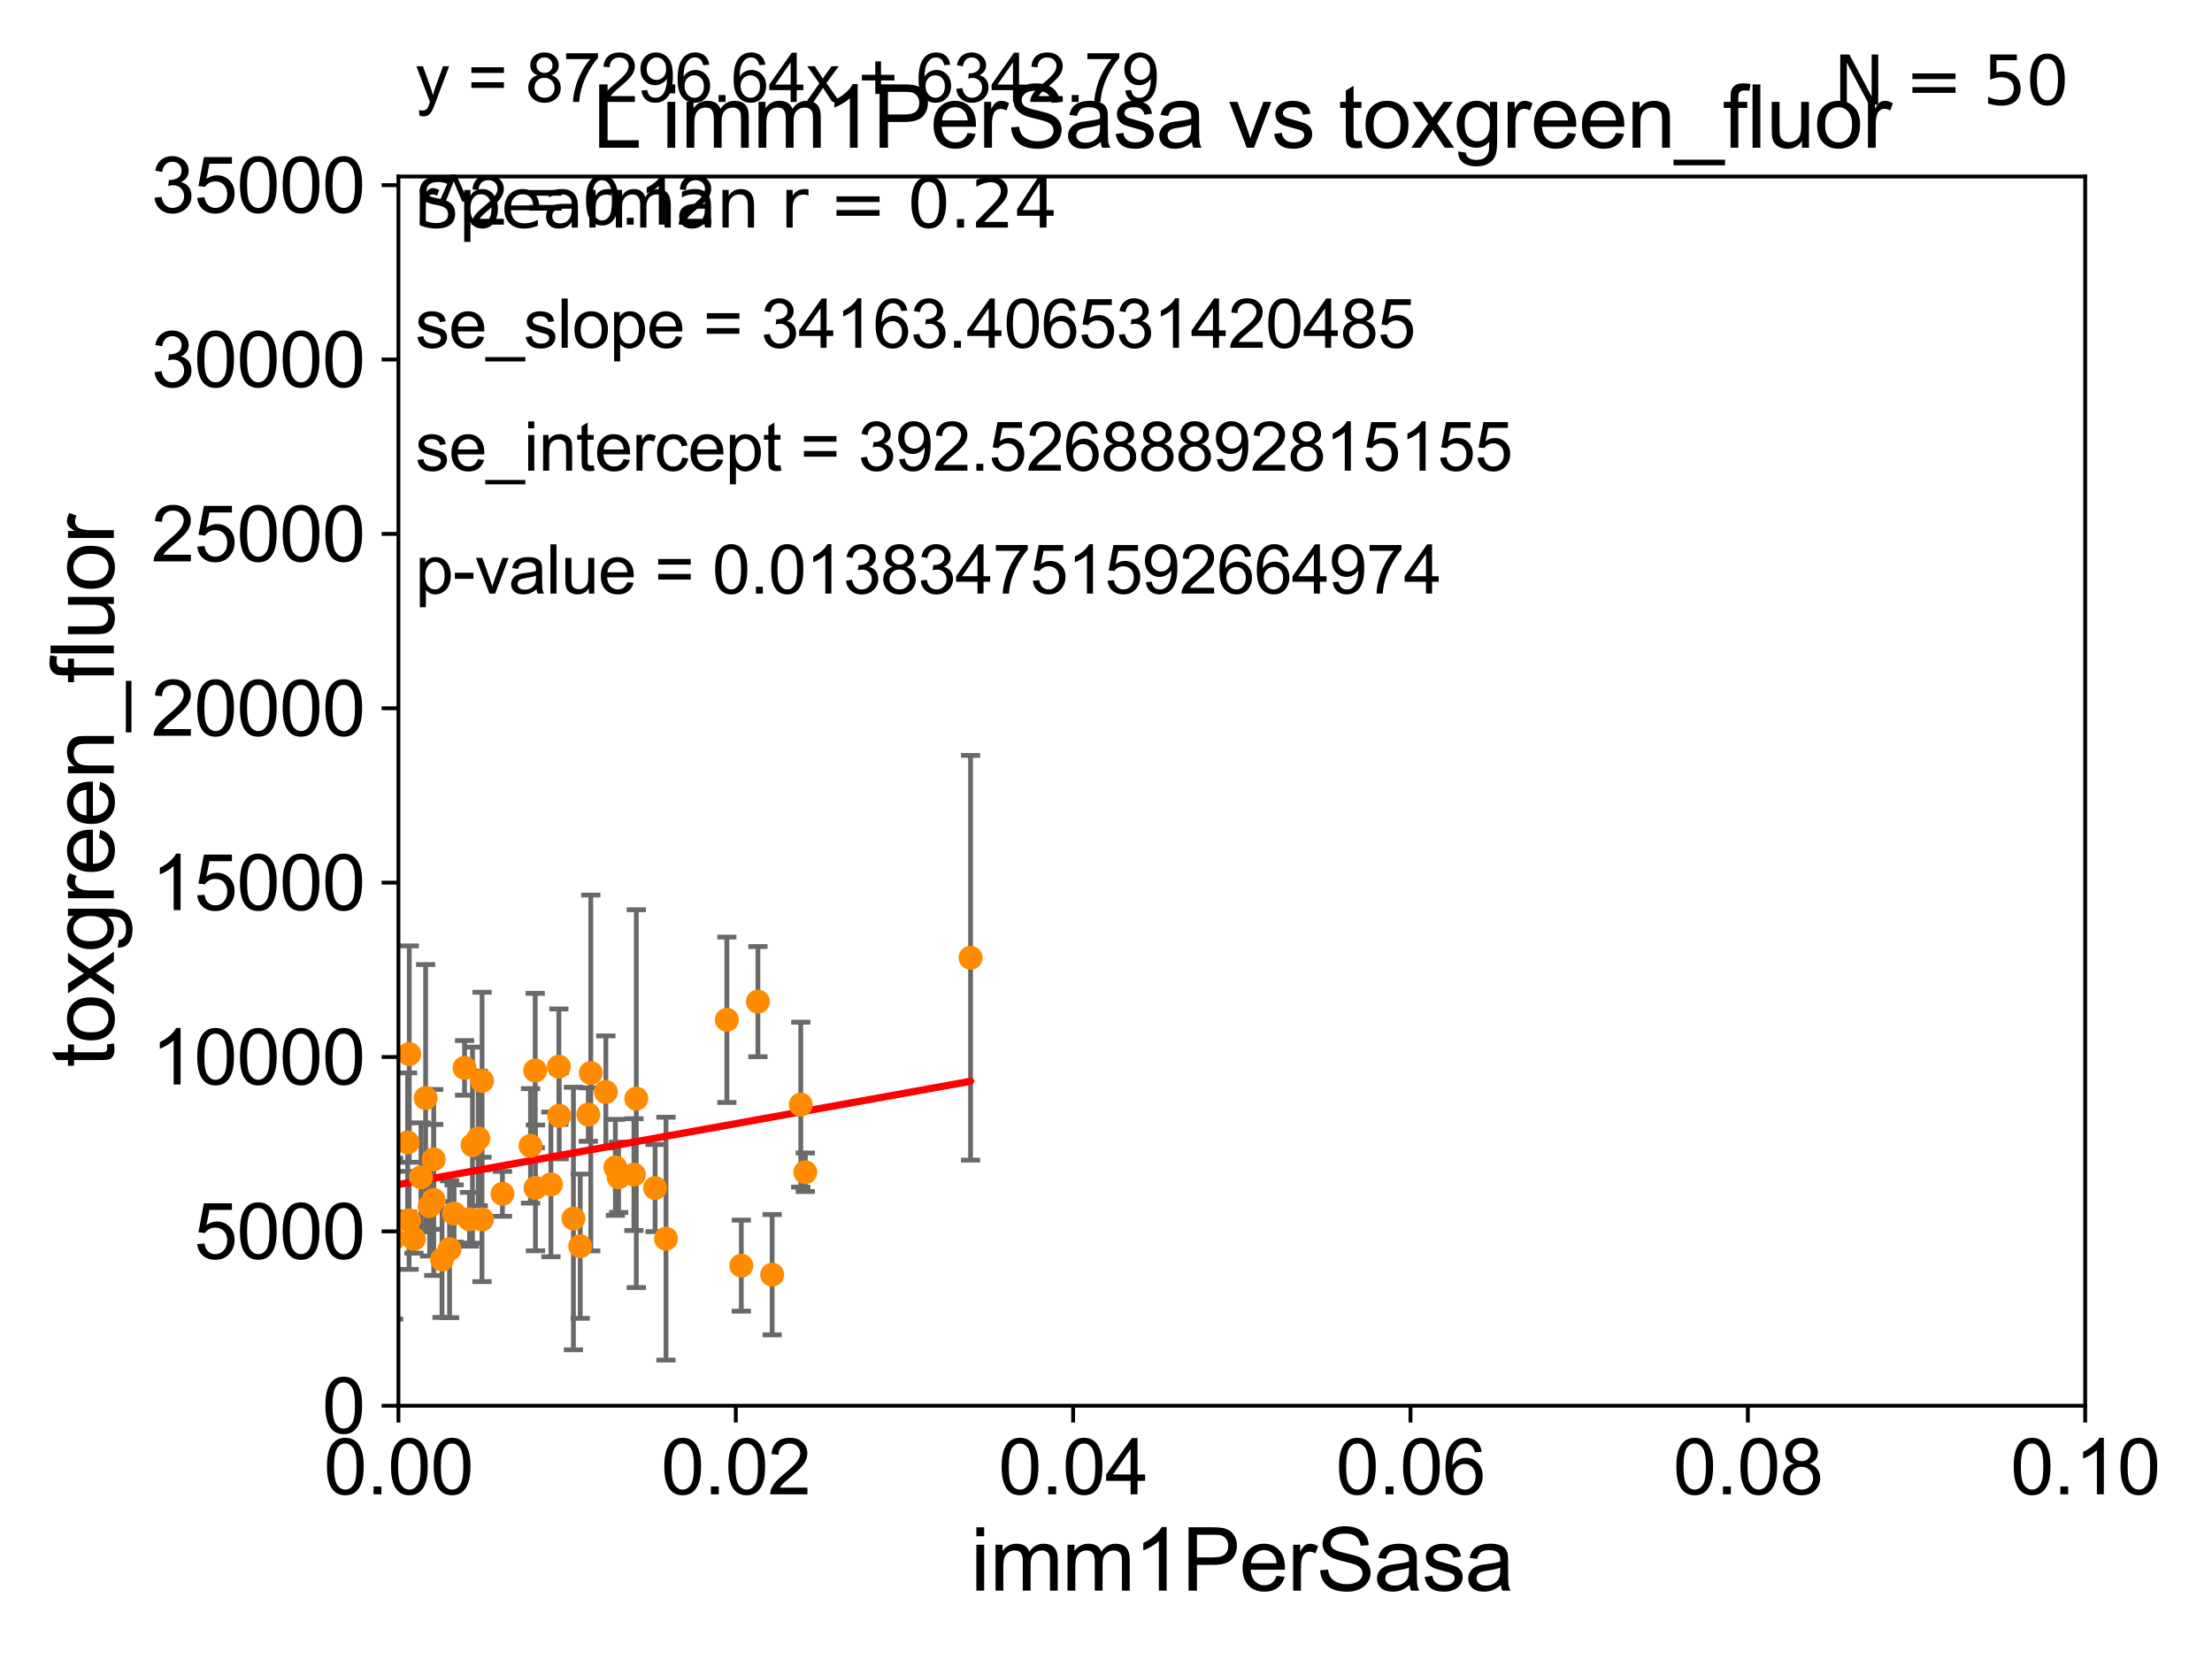 <?xml version="1.0" encoding="utf-8" standalone="no"?>
<!DOCTYPE svg PUBLIC "-//W3C//DTD SVG 1.1//EN"
  "http://www.w3.org/Graphics/SVG/1.1/DTD/svg11.dtd">
<svg xmlns:xlink="http://www.w3.org/1999/xlink" width="460.8pt" height="345.6pt" viewBox="0 0 460.8 345.6" xmlns="http://www.w3.org/2000/svg" version="1.1">
 <defs>
  <style type="text/css">*{stroke-linejoin: round; stroke-linecap: butt}</style>
 </defs>
 <g id="figure_1">
  <g id="patch_1">
   <path d="M 0 345.6 
L 460.8 345.6 
L 460.8 0 
L 0 0 
z
" style="fill: #ffffff"/>
  </g>
  <g id="axes_1">
   <g id="patch_2">
    <path d="M 83 292.84 
L 434.385 292.84 
L 434.385 36.775 
L 83 36.775 
z
" style="fill: #ffffff"/>
   </g>
   <g id="PathCollection_1">
    <defs>
     <path id="m5634cb3efb" d="M 0 1.118 
C 0.297 1.118 0.581 1 0.791 0.791 
C 1 0.581 1.118 0.297 1.118 0 
C 1.118 -0.297 1 -0.581 0.791 -0.791 
C 0.581 -1 0.297 -1.118 0 -1.118 
C -0.297 -1.118 -0.581 -1 -0.791 -0.791 
C -1 -0.581 -1.118 -0.297 -1.118 0 
C -1.118 0.297 -1 0.581 -0.791 0.791 
C -0.581 1 -0.297 1.118 0 1.118 
z
" style="stroke: #ff8c00"/>
    </defs>
    <g clip-path="url(#p894555cc39)">
     <use xlink:href="#m5634cb3efb" x="151.417" y="212.437" style="fill: #ff8c00; stroke: #ff8c00"/>
     <use xlink:href="#m5634cb3efb" x="111.493" y="223.011" style="fill: #ff8c00; stroke: #ff8c00"/>
     <use xlink:href="#m5634cb3efb" x="111.544" y="247.463" style="fill: #ff8c00; stroke: #ff8c00"/>
     <use xlink:href="#m5634cb3efb" x="154.431" y="263.658" style="fill: #ff8c00; stroke: #ff8c00"/>
     <use xlink:href="#m5634cb3efb" x="90.354" y="241.519" style="fill: #ff8c00; stroke: #ff8c00"/>
     <use xlink:href="#m5634cb3efb" x="136.467" y="247.494" style="fill: #ff8c00; stroke: #ff8c00"/>
     <use xlink:href="#m5634cb3efb" x="132.059" y="244.695" style="fill: #ff8c00; stroke: #ff8c00"/>
     <use xlink:href="#m5634cb3efb" x="68.875" y="256.906" style="fill: #ff8c00; stroke: #ff8c00"/>
     <use xlink:href="#m5634cb3efb" x="128.87" y="245.252" style="fill: #ff8c00; stroke: #ff8c00"/>
     <use xlink:href="#m5634cb3efb" x="116.494" y="232.438" style="fill: #ff8c00; stroke: #ff8c00"/>
     <use xlink:href="#m5634cb3efb" x="157.887" y="208.655" style="fill: #ff8c00; stroke: #ff8c00"/>
     <use xlink:href="#m5634cb3efb" x="120.875" y="259.608" style="fill: #ff8c00; stroke: #ff8c00"/>
     <use xlink:href="#m5634cb3efb" x="160.853" y="265.544" style="fill: #ff8c00; stroke: #ff8c00"/>
     <use xlink:href="#m5634cb3efb" x="64.812" y="244.726" style="fill: #ff8c00; stroke: #ff8c00"/>
     <use xlink:href="#m5634cb3efb" x="202.188" y="199.519" style="fill: #ff8c00; stroke: #ff8c00"/>
     <use xlink:href="#m5634cb3efb" x="85.257" y="219.585" style="fill: #ff8c00; stroke: #ff8c00"/>
     <use xlink:href="#m5634cb3efb" x="96.776" y="222.462" style="fill: #ff8c00; stroke: #ff8c00"/>
     <use xlink:href="#m5634cb3efb" x="166.817" y="230.111" style="fill: #ff8c00; stroke: #ff8c00"/>
     <use xlink:href="#m5634cb3efb" x="100.427" y="225.169" style="fill: #ff8c00; stroke: #ff8c00"/>
     <use xlink:href="#m5634cb3efb" x="84.916" y="238" style="fill: #ff8c00; stroke: #ff8c00"/>
     <use xlink:href="#m5634cb3efb" x="82.003" y="258.039" style="fill: #ff8c00; stroke: #ff8c00"/>
     <use xlink:href="#m5634cb3efb" x="126.211" y="227.469" style="fill: #ff8c00; stroke: #ff8c00"/>
     <use xlink:href="#m5634cb3efb" x="128.195" y="243.186" style="fill: #ff8c00; stroke: #ff8c00"/>
     <use xlink:href="#m5634cb3efb" x="167.754" y="244.201" style="fill: #ff8c00; stroke: #ff8c00"/>
     <use xlink:href="#m5634cb3efb" x="90.358" y="249.974" style="fill: #ff8c00; stroke: #ff8c00"/>
     <use xlink:href="#m5634cb3efb" x="72.37" y="246.213" style="fill: #ff8c00; stroke: #ff8c00"/>
     <use xlink:href="#m5634cb3efb" x="79.694" y="256.952" style="fill: #ff8c00; stroke: #ff8c00"/>
     <use xlink:href="#m5634cb3efb" x="114.764" y="246.729" style="fill: #ff8c00; stroke: #ff8c00"/>
     <use xlink:href="#m5634cb3efb" x="87.704" y="245.247" style="fill: #ff8c00; stroke: #ff8c00"/>
     <use xlink:href="#m5634cb3efb" x="92.085" y="262.381" style="fill: #ff8c00; stroke: #ff8c00"/>
     <use xlink:href="#m5634cb3efb" x="86.245" y="258.081" style="fill: #ff8c00; stroke: #ff8c00"/>
     <use xlink:href="#m5634cb3efb" x="116.423" y="222.208" style="fill: #ff8c00; stroke: #ff8c00"/>
     <use xlink:href="#m5634cb3efb" x="138.737" y="258.035" style="fill: #ff8c00; stroke: #ff8c00"/>
     <use xlink:href="#m5634cb3efb" x="119.458" y="253.843" style="fill: #ff8c00; stroke: #ff8c00"/>
     <use xlink:href="#m5634cb3efb" x="132.555" y="228.867" style="fill: #ff8c00; stroke: #ff8c00"/>
     <use xlink:href="#m5634cb3efb" x="122.557" y="232.181" style="fill: #ff8c00; stroke: #ff8c00"/>
     <use xlink:href="#m5634cb3efb" x="123.072" y="223.517" style="fill: #ff8c00; stroke: #ff8c00"/>
     <use xlink:href="#m5634cb3efb" x="80.692" y="251.34" style="fill: #ff8c00; stroke: #ff8c00"/>
     <use xlink:href="#m5634cb3efb" x="88.669" y="228.754" style="fill: #ff8c00; stroke: #ff8c00"/>
     <use xlink:href="#m5634cb3efb" x="100.404" y="254.027" style="fill: #ff8c00; stroke: #ff8c00"/>
     <use xlink:href="#m5634cb3efb" x="104.672" y="248.698" style="fill: #ff8c00; stroke: #ff8c00"/>
     <use xlink:href="#m5634cb3efb" x="97.802" y="253.998" style="fill: #ff8c00; stroke: #ff8c00"/>
     <use xlink:href="#m5634cb3efb" x="99.631" y="237.16" style="fill: #ff8c00; stroke: #ff8c00"/>
     <use xlink:href="#m5634cb3efb" x="93.652" y="260.235" style="fill: #ff8c00; stroke: #ff8c00"/>
     <use xlink:href="#m5634cb3efb" x="85.222" y="254.221" style="fill: #ff8c00; stroke: #ff8c00"/>
     <use xlink:href="#m5634cb3efb" x="89.5" y="251.259" style="fill: #ff8c00; stroke: #ff8c00"/>
     <use xlink:href="#m5634cb3efb" x="110.517" y="238.707" style="fill: #ff8c00; stroke: #ff8c00"/>
     <use xlink:href="#m5634cb3efb" x="94.587" y="252.795" style="fill: #ff8c00; stroke: #ff8c00"/>
     <use xlink:href="#m5634cb3efb" x="80.745" y="230.683" style="fill: #ff8c00; stroke: #ff8c00"/>
     <use xlink:href="#m5634cb3efb" x="98.428" y="238.555" style="fill: #ff8c00; stroke: #ff8c00"/>
    </g>
   </g>
   <g id="matplotlib.axis_1">
    <g id="xtick_1">
     <g id="line2d_1">
      <defs>
       <path id="m94114a0170" d="M 0 0 
L 0 3.5 
" style="stroke: #000000; stroke-width: 0.8"/>
      </defs>
      <g>
       <use xlink:href="#m94114a0170" x="83" y="292.84" style="stroke: #000000; stroke-width: 0.8"/>
      </g>
     </g>
     <g id="text_1">
      <!-- 0.00 -->
      <g transform="translate(67.431 311.293)scale(0.16 -0.16)">
       <defs>
        <path id="ArialMT-30" d="M 266 2259 
Q 266 3072 433 3567 
Q 600 4063 929 4331 
Q 1259 4600 1759 4600 
Q 2128 4600 2406 4451 
Q 2684 4303 2865 4023 
Q 3047 3744 3150 3342 
Q 3253 2941 3253 2259 
Q 3253 1453 3087 958 
Q 2922 463 2592 192 
Q 2263 -78 1759 -78 
Q 1097 -78 719 397 
Q 266 969 266 2259 
z
M 844 2259 
Q 844 1131 1108 757 
Q 1372 384 1759 384 
Q 2147 384 2411 759 
Q 2675 1134 2675 2259 
Q 2675 3391 2411 3762 
Q 2147 4134 1753 4134 
Q 1366 4134 1134 3806 
Q 844 3388 844 2259 
z
" transform="scale(0.016)"/>
        <path id="ArialMT-2e" d="M 581 0 
L 581 641 
L 1222 641 
L 1222 0 
L 581 0 
z
" transform="scale(0.016)"/>
       </defs>
       <use xlink:href="#ArialMT-30"/>
       <use xlink:href="#ArialMT-2e" x="55.615"/>
       <use xlink:href="#ArialMT-30" x="83.398"/>
       <use xlink:href="#ArialMT-30" x="139.014"/>
      </g>
     </g>
    </g>
    <g id="xtick_2">
     <g id="line2d_2">
      <g>
       <use xlink:href="#m94114a0170" x="153.277" y="292.84" style="stroke: #000000; stroke-width: 0.8"/>
      </g>
     </g>
     <g id="text_2">
      <!-- 0.02 -->
      <g transform="translate(137.708 311.293)scale(0.16 -0.16)">
       <defs>
        <path id="ArialMT-32" d="M 3222 541 
L 3222 0 
L 194 0 
Q 188 203 259 391 
Q 375 700 629 1000 
Q 884 1300 1366 1694 
Q 2113 2306 2375 2664 
Q 2638 3022 2638 3341 
Q 2638 3675 2398 3904 
Q 2159 4134 1775 4134 
Q 1369 4134 1125 3890 
Q 881 3647 878 3216 
L 300 3275 
Q 359 3922 746 4261 
Q 1134 4600 1788 4600 
Q 2447 4600 2831 4234 
Q 3216 3869 3216 3328 
Q 3216 3053 3103 2787 
Q 2991 2522 2730 2228 
Q 2469 1934 1863 1422 
Q 1356 997 1212 845 
Q 1069 694 975 541 
L 3222 541 
z
" transform="scale(0.016)"/>
       </defs>
       <use xlink:href="#ArialMT-30"/>
       <use xlink:href="#ArialMT-2e" x="55.615"/>
       <use xlink:href="#ArialMT-30" x="83.398"/>
       <use xlink:href="#ArialMT-32" x="139.014"/>
      </g>
     </g>
    </g>
    <g id="xtick_3">
     <g id="line2d_3">
      <g>
       <use xlink:href="#m94114a0170" x="223.554" y="292.84" style="stroke: #000000; stroke-width: 0.8"/>
      </g>
     </g>
     <g id="text_3">
      <!-- 0.04 -->
      <g transform="translate(207.985 311.293)scale(0.16 -0.16)">
       <defs>
        <path id="ArialMT-34" d="M 2069 0 
L 2069 1097 
L 81 1097 
L 81 1613 
L 2172 4581 
L 2631 4581 
L 2631 1613 
L 3250 1613 
L 3250 1097 
L 2631 1097 
L 2631 0 
L 2069 0 
z
M 2069 1613 
L 2069 3678 
L 634 1613 
L 2069 1613 
z
" transform="scale(0.016)"/>
       </defs>
       <use xlink:href="#ArialMT-30"/>
       <use xlink:href="#ArialMT-2e" x="55.615"/>
       <use xlink:href="#ArialMT-30" x="83.398"/>
       <use xlink:href="#ArialMT-34" x="139.014"/>
      </g>
     </g>
    </g>
    <g id="xtick_4">
     <g id="line2d_4">
      <g>
       <use xlink:href="#m94114a0170" x="293.831" y="292.84" style="stroke: #000000; stroke-width: 0.8"/>
      </g>
     </g>
     <g id="text_4">
      <!-- 0.06 -->
      <g transform="translate(278.262 311.293)scale(0.16 -0.16)">
       <defs>
        <path id="ArialMT-36" d="M 3184 3459 
L 2625 3416 
Q 2550 3747 2413 3897 
Q 2184 4138 1850 4138 
Q 1581 4138 1378 3988 
Q 1113 3794 959 3422 
Q 806 3050 800 2363 
Q 1003 2672 1297 2822 
Q 1591 2972 1913 2972 
Q 2475 2972 2870 2558 
Q 3266 2144 3266 1488 
Q 3266 1056 3080 686 
Q 2894 316 2569 119 
Q 2244 -78 1831 -78 
Q 1128 -78 684 439 
Q 241 956 241 2144 
Q 241 3472 731 4075 
Q 1159 4600 1884 4600 
Q 2425 4600 2770 4297 
Q 3116 3994 3184 3459 
z
M 888 1484 
Q 888 1194 1011 928 
Q 1134 663 1356 523 
Q 1578 384 1822 384 
Q 2178 384 2434 671 
Q 2691 959 2691 1453 
Q 2691 1928 2437 2201 
Q 2184 2475 1800 2475 
Q 1419 2475 1153 2201 
Q 888 1928 888 1484 
z
" transform="scale(0.016)"/>
       </defs>
       <use xlink:href="#ArialMT-30"/>
       <use xlink:href="#ArialMT-2e" x="55.615"/>
       <use xlink:href="#ArialMT-30" x="83.398"/>
       <use xlink:href="#ArialMT-36" x="139.014"/>
      </g>
     </g>
    </g>
    <g id="xtick_5">
     <g id="line2d_5">
      <g>
       <use xlink:href="#m94114a0170" x="364.108" y="292.84" style="stroke: #000000; stroke-width: 0.8"/>
      </g>
     </g>
     <g id="text_5">
      <!-- 0.08 -->
      <g transform="translate(348.539 311.293)scale(0.16 -0.16)">
       <defs>
        <path id="ArialMT-38" d="M 1131 2484 
Q 781 2613 612 2850 
Q 444 3088 444 3419 
Q 444 3919 803 4259 
Q 1163 4600 1759 4600 
Q 2359 4600 2725 4251 
Q 3091 3903 3091 3403 
Q 3091 3084 2923 2848 
Q 2756 2613 2416 2484 
Q 2838 2347 3058 2040 
Q 3278 1734 3278 1309 
Q 3278 722 2862 322 
Q 2447 -78 1769 -78 
Q 1091 -78 675 323 
Q 259 725 259 1325 
Q 259 1772 486 2073 
Q 713 2375 1131 2484 
z
M 1019 3438 
Q 1019 3113 1228 2906 
Q 1438 2700 1772 2700 
Q 2097 2700 2305 2904 
Q 2513 3109 2513 3406 
Q 2513 3716 2298 3927 
Q 2084 4138 1766 4138 
Q 1444 4138 1231 3931 
Q 1019 3725 1019 3438 
z
M 838 1322 
Q 838 1081 952 856 
Q 1066 631 1291 507 
Q 1516 384 1775 384 
Q 2178 384 2440 643 
Q 2703 903 2703 1303 
Q 2703 1709 2433 1975 
Q 2163 2241 1756 2241 
Q 1359 2241 1098 1978 
Q 838 1716 838 1322 
z
" transform="scale(0.016)"/>
       </defs>
       <use xlink:href="#ArialMT-30"/>
       <use xlink:href="#ArialMT-2e" x="55.615"/>
       <use xlink:href="#ArialMT-30" x="83.398"/>
       <use xlink:href="#ArialMT-38" x="139.014"/>
      </g>
     </g>
    </g>
    <g id="xtick_6">
     <g id="line2d_6">
      <g>
       <use xlink:href="#m94114a0170" x="434.385" y="292.84" style="stroke: #000000; stroke-width: 0.8"/>
      </g>
     </g>
     <g id="text_6">
      <!-- 0.10 -->
      <g transform="translate(418.816 311.293)scale(0.16 -0.16)">
       <defs>
        <path id="ArialMT-31" d="M 2384 0 
L 1822 0 
L 1822 3584 
Q 1619 3391 1289 3197 
Q 959 3003 697 2906 
L 697 3450 
Q 1169 3672 1522 3987 
Q 1875 4303 2022 4600 
L 2384 4600 
L 2384 0 
z
" transform="scale(0.016)"/>
       </defs>
       <use xlink:href="#ArialMT-30"/>
       <use xlink:href="#ArialMT-2e" x="55.615"/>
       <use xlink:href="#ArialMT-31" x="83.398"/>
       <use xlink:href="#ArialMT-30" x="139.014"/>
      </g>
     </g>
    </g>
    <g id="text_7">
     <!-- imm1PerSasa -->
     <g transform="translate(202.177 331.357)scale(0.18 -0.18)">
      <defs>
       <path id="ArialMT-69" d="M 425 3934 
L 425 4581 
L 988 4581 
L 988 3934 
L 425 3934 
z
M 425 0 
L 425 3319 
L 988 3319 
L 988 0 
L 425 0 
z
" transform="scale(0.016)"/>
       <path id="ArialMT-6d" d="M 422 0 
L 422 3319 
L 925 3319 
L 925 2853 
Q 1081 3097 1340 3245 
Q 1600 3394 1931 3394 
Q 2300 3394 2536 3241 
Q 2772 3088 2869 2813 
Q 3263 3394 3894 3394 
Q 4388 3394 4653 3120 
Q 4919 2847 4919 2278 
L 4919 0 
L 4359 0 
L 4359 2091 
Q 4359 2428 4304 2576 
Q 4250 2725 4106 2815 
Q 3963 2906 3769 2906 
Q 3419 2906 3187 2673 
Q 2956 2441 2956 1928 
L 2956 0 
L 2394 0 
L 2394 2156 
Q 2394 2531 2256 2718 
Q 2119 2906 1806 2906 
Q 1569 2906 1367 2781 
Q 1166 2656 1075 2415 
Q 984 2175 984 1722 
L 984 0 
L 422 0 
z
" transform="scale(0.016)"/>
       <path id="ArialMT-50" d="M 494 0 
L 494 4581 
L 2222 4581 
Q 2678 4581 2919 4538 
Q 3256 4481 3484 4323 
Q 3713 4166 3852 3881 
Q 3991 3597 3991 3256 
Q 3991 2672 3619 2267 
Q 3247 1863 2275 1863 
L 1100 1863 
L 1100 0 
L 494 0 
z
M 1100 2403 
L 2284 2403 
Q 2872 2403 3119 2622 
Q 3366 2841 3366 3238 
Q 3366 3525 3220 3729 
Q 3075 3934 2838 4000 
Q 2684 4041 2272 4041 
L 1100 4041 
L 1100 2403 
z
" transform="scale(0.016)"/>
       <path id="ArialMT-65" d="M 2694 1069 
L 3275 997 
Q 3138 488 2766 206 
Q 2394 -75 1816 -75 
Q 1088 -75 661 373 
Q 234 822 234 1631 
Q 234 2469 665 2931 
Q 1097 3394 1784 3394 
Q 2450 3394 2872 2941 
Q 3294 2488 3294 1666 
Q 3294 1616 3291 1516 
L 816 1516 
Q 847 969 1125 678 
Q 1403 388 1819 388 
Q 2128 388 2347 550 
Q 2566 713 2694 1069 
z
M 847 1978 
L 2700 1978 
Q 2663 2397 2488 2606 
Q 2219 2931 1791 2931 
Q 1403 2931 1139 2672 
Q 875 2413 847 1978 
z
" transform="scale(0.016)"/>
       <path id="ArialMT-72" d="M 416 0 
L 416 3319 
L 922 3319 
L 922 2816 
Q 1116 3169 1280 3281 
Q 1444 3394 1641 3394 
Q 1925 3394 2219 3213 
L 2025 2691 
Q 1819 2813 1613 2813 
Q 1428 2813 1281 2702 
Q 1134 2591 1072 2394 
Q 978 2094 978 1738 
L 978 0 
L 416 0 
z
" transform="scale(0.016)"/>
       <path id="ArialMT-53" d="M 288 1472 
L 859 1522 
Q 900 1178 1048 958 
Q 1197 738 1509 602 
Q 1822 466 2213 466 
Q 2559 466 2825 569 
Q 3091 672 3220 851 
Q 3350 1031 3350 1244 
Q 3350 1459 3225 1620 
Q 3100 1781 2813 1891 
Q 2628 1963 1997 2114 
Q 1366 2266 1113 2400 
Q 784 2572 623 2826 
Q 463 3081 463 3397 
Q 463 3744 659 4045 
Q 856 4347 1234 4503 
Q 1613 4659 2075 4659 
Q 2584 4659 2973 4495 
Q 3363 4331 3572 4012 
Q 3781 3694 3797 3291 
L 3216 3247 
Q 3169 3681 2898 3903 
Q 2628 4125 2100 4125 
Q 1550 4125 1298 3923 
Q 1047 3722 1047 3438 
Q 1047 3191 1225 3031 
Q 1400 2872 2139 2705 
Q 2878 2538 3153 2413 
Q 3553 2228 3743 1945 
Q 3934 1663 3934 1294 
Q 3934 928 3725 604 
Q 3516 281 3123 101 
Q 2731 -78 2241 -78 
Q 1619 -78 1198 103 
Q 778 284 539 648 
Q 300 1013 288 1472 
z
" transform="scale(0.016)"/>
       <path id="ArialMT-61" d="M 2588 409 
Q 2275 144 1986 34 
Q 1697 -75 1366 -75 
Q 819 -75 525 192 
Q 231 459 231 875 
Q 231 1119 342 1320 
Q 453 1522 633 1644 
Q 813 1766 1038 1828 
Q 1203 1872 1538 1913 
Q 2219 1994 2541 2106 
Q 2544 2222 2544 2253 
Q 2544 2597 2384 2738 
Q 2169 2928 1744 2928 
Q 1347 2928 1158 2789 
Q 969 2650 878 2297 
L 328 2372 
Q 403 2725 575 2942 
Q 747 3159 1072 3276 
Q 1397 3394 1825 3394 
Q 2250 3394 2515 3294 
Q 2781 3194 2906 3042 
Q 3031 2891 3081 2659 
Q 3109 2516 3109 2141 
L 3109 1391 
Q 3109 606 3145 398 
Q 3181 191 3288 0 
L 2700 0 
Q 2613 175 2588 409 
z
M 2541 1666 
Q 2234 1541 1622 1453 
Q 1275 1403 1131 1340 
Q 988 1278 909 1158 
Q 831 1038 831 891 
Q 831 666 1001 516 
Q 1172 366 1500 366 
Q 1825 366 2078 508 
Q 2331 650 2450 897 
Q 2541 1088 2541 1459 
L 2541 1666 
z
" transform="scale(0.016)"/>
       <path id="ArialMT-73" d="M 197 991 
L 753 1078 
Q 800 744 1014 566 
Q 1228 388 1613 388 
Q 2000 388 2187 545 
Q 2375 703 2375 916 
Q 2375 1106 2209 1216 
Q 2094 1291 1634 1406 
Q 1016 1563 777 1677 
Q 538 1791 414 1992 
Q 291 2194 291 2438 
Q 291 2659 392 2848 
Q 494 3038 669 3163 
Q 800 3259 1026 3326 
Q 1253 3394 1513 3394 
Q 1903 3394 2198 3281 
Q 2494 3169 2634 2976 
Q 2775 2784 2828 2463 
L 2278 2388 
Q 2241 2644 2061 2787 
Q 1881 2931 1553 2931 
Q 1166 2931 1000 2803 
Q 834 2675 834 2503 
Q 834 2394 903 2306 
Q 972 2216 1119 2156 
Q 1203 2125 1616 2013 
Q 2213 1853 2448 1751 
Q 2684 1650 2818 1456 
Q 2953 1263 2953 975 
Q 2953 694 2789 445 
Q 2625 197 2315 61 
Q 2006 -75 1616 -75 
Q 969 -75 630 194 
Q 291 463 197 991 
z
" transform="scale(0.016)"/>
      </defs>
      <use xlink:href="#ArialMT-69"/>
      <use xlink:href="#ArialMT-6d" x="22.217"/>
      <use xlink:href="#ArialMT-6d" x="105.518"/>
      <use xlink:href="#ArialMT-31" x="188.818"/>
      <use xlink:href="#ArialMT-50" x="244.434"/>
      <use xlink:href="#ArialMT-65" x="311.133"/>
      <use xlink:href="#ArialMT-72" x="366.748"/>
      <use xlink:href="#ArialMT-53" x="400.049"/>
      <use xlink:href="#ArialMT-61" x="466.748"/>
      <use xlink:href="#ArialMT-73" x="522.363"/>
      <use xlink:href="#ArialMT-61" x="572.363"/>
     </g>
    </g>
   </g>
   <g id="matplotlib.axis_2">
    <g id="ytick_1">
     <g id="line2d_7">
      <defs>
       <path id="m887bfaec10" d="M 0 0 
L -3.5 0 
" style="stroke: #000000; stroke-width: 0.8"/>
      </defs>
      <g>
       <use xlink:href="#m887bfaec10" x="83" y="292.84" style="stroke: #000000; stroke-width: 0.8"/>
      </g>
     </g>
     <g id="text_8">
      <!-- 0 -->
      <g transform="translate(67.103 298.566)scale(0.16 -0.16)">
       <use xlink:href="#ArialMT-30"/>
      </g>
     </g>
    </g>
    <g id="ytick_2">
     <g id="line2d_8">
      <g>
       <use xlink:href="#m887bfaec10" x="83" y="256.516" style="stroke: #000000; stroke-width: 0.8"/>
      </g>
     </g>
     <g id="text_9">
      <!-- 5000 -->
      <g transform="translate(40.41 262.242)scale(0.16 -0.16)">
       <defs>
        <path id="ArialMT-35" d="M 266 1200 
L 856 1250 
Q 922 819 1161 601 
Q 1400 384 1738 384 
Q 2144 384 2425 690 
Q 2706 997 2706 1503 
Q 2706 1984 2436 2262 
Q 2166 2541 1728 2541 
Q 1456 2541 1237 2417 
Q 1019 2294 894 2097 
L 366 2166 
L 809 4519 
L 3088 4519 
L 3088 3981 
L 1259 3981 
L 1013 2750 
Q 1425 3038 1878 3038 
Q 2478 3038 2890 2622 
Q 3303 2206 3303 1553 
Q 3303 931 2941 478 
Q 2500 -78 1738 -78 
Q 1113 -78 717 272 
Q 322 622 266 1200 
z
" transform="scale(0.016)"/>
       </defs>
       <use xlink:href="#ArialMT-35"/>
       <use xlink:href="#ArialMT-30" x="55.615"/>
       <use xlink:href="#ArialMT-30" x="111.23"/>
       <use xlink:href="#ArialMT-30" x="166.846"/>
      </g>
     </g>
    </g>
    <g id="ytick_3">
     <g id="line2d_9">
      <g>
       <use xlink:href="#m887bfaec10" x="83" y="220.192" style="stroke: #000000; stroke-width: 0.8"/>
      </g>
     </g>
     <g id="text_10">
      <!-- 10000 -->
      <g transform="translate(31.512 225.918)scale(0.16 -0.16)">
       <use xlink:href="#ArialMT-31"/>
       <use xlink:href="#ArialMT-30" x="55.615"/>
       <use xlink:href="#ArialMT-30" x="111.23"/>
       <use xlink:href="#ArialMT-30" x="166.846"/>
       <use xlink:href="#ArialMT-30" x="222.461"/>
      </g>
     </g>
    </g>
    <g id="ytick_4">
     <g id="line2d_10">
      <g>
       <use xlink:href="#m887bfaec10" x="83" y="183.867" style="stroke: #000000; stroke-width: 0.8"/>
      </g>
     </g>
     <g id="text_11">
      <!-- 15000 -->
      <g transform="translate(31.512 189.594)scale(0.16 -0.16)">
       <use xlink:href="#ArialMT-31"/>
       <use xlink:href="#ArialMT-35" x="55.615"/>
       <use xlink:href="#ArialMT-30" x="111.23"/>
       <use xlink:href="#ArialMT-30" x="166.846"/>
       <use xlink:href="#ArialMT-30" x="222.461"/>
      </g>
     </g>
    </g>
    <g id="ytick_5">
     <g id="line2d_11">
      <g>
       <use xlink:href="#m887bfaec10" x="83" y="147.543" style="stroke: #000000; stroke-width: 0.8"/>
      </g>
     </g>
     <g id="text_12">
      <!-- 20000 -->
      <g transform="translate(31.512 153.27)scale(0.16 -0.16)">
       <use xlink:href="#ArialMT-32"/>
       <use xlink:href="#ArialMT-30" x="55.615"/>
       <use xlink:href="#ArialMT-30" x="111.23"/>
       <use xlink:href="#ArialMT-30" x="166.846"/>
       <use xlink:href="#ArialMT-30" x="222.461"/>
      </g>
     </g>
    </g>
    <g id="ytick_6">
     <g id="line2d_12">
      <g>
       <use xlink:href="#m887bfaec10" x="83" y="111.219" style="stroke: #000000; stroke-width: 0.8"/>
      </g>
     </g>
     <g id="text_13">
      <!-- 25000 -->
      <g transform="translate(31.512 116.945)scale(0.16 -0.16)">
       <use xlink:href="#ArialMT-32"/>
       <use xlink:href="#ArialMT-35" x="55.615"/>
       <use xlink:href="#ArialMT-30" x="111.23"/>
       <use xlink:href="#ArialMT-30" x="166.846"/>
       <use xlink:href="#ArialMT-30" x="222.461"/>
      </g>
     </g>
    </g>
    <g id="ytick_7">
     <g id="line2d_13">
      <g>
       <use xlink:href="#m887bfaec10" x="83" y="74.895" style="stroke: #000000; stroke-width: 0.8"/>
      </g>
     </g>
     <g id="text_14">
      <!-- 30000 -->
      <g transform="translate(31.512 80.621)scale(0.16 -0.16)">
       <defs>
        <path id="ArialMT-33" d="M 269 1209 
L 831 1284 
Q 928 806 1161 595 
Q 1394 384 1728 384 
Q 2125 384 2398 659 
Q 2672 934 2672 1341 
Q 2672 1728 2419 1979 
Q 2166 2231 1775 2231 
Q 1616 2231 1378 2169 
L 1441 2663 
Q 1497 2656 1531 2656 
Q 1891 2656 2178 2843 
Q 2466 3031 2466 3422 
Q 2466 3731 2256 3934 
Q 2047 4138 1716 4138 
Q 1388 4138 1169 3931 
Q 950 3725 888 3313 
L 325 3413 
Q 428 3978 793 4289 
Q 1159 4600 1703 4600 
Q 2078 4600 2393 4439 
Q 2709 4278 2876 4000 
Q 3044 3722 3044 3409 
Q 3044 3113 2884 2869 
Q 2725 2625 2413 2481 
Q 2819 2388 3044 2092 
Q 3269 1797 3269 1353 
Q 3269 753 2831 336 
Q 2394 -81 1725 -81 
Q 1122 -81 723 278 
Q 325 638 269 1209 
z
" transform="scale(0.016)"/>
       </defs>
       <use xlink:href="#ArialMT-33"/>
       <use xlink:href="#ArialMT-30" x="55.615"/>
       <use xlink:href="#ArialMT-30" x="111.23"/>
       <use xlink:href="#ArialMT-30" x="166.846"/>
       <use xlink:href="#ArialMT-30" x="222.461"/>
      </g>
     </g>
    </g>
    <g id="ytick_8">
     <g id="line2d_14">
      <g>
       <use xlink:href="#m887bfaec10" x="83" y="38.571" style="stroke: #000000; stroke-width: 0.8"/>
      </g>
     </g>
     <g id="text_15">
      <!-- 35000 -->
      <g transform="translate(31.512 44.297)scale(0.16 -0.16)">
       <use xlink:href="#ArialMT-33"/>
       <use xlink:href="#ArialMT-35" x="55.615"/>
       <use xlink:href="#ArialMT-30" x="111.23"/>
       <use xlink:href="#ArialMT-30" x="166.846"/>
       <use xlink:href="#ArialMT-30" x="222.461"/>
      </g>
     </g>
    </g>
    <g id="text_16">
     <!-- toxgreen_fluor -->
     <g transform="translate(23.724 222.34)rotate(-90)scale(0.18 -0.18)">
      <defs>
       <path id="ArialMT-74" d="M 1650 503 
L 1731 6 
Q 1494 -44 1306 -44 
Q 1000 -44 831 53 
Q 663 150 594 308 
Q 525 466 525 972 
L 525 2881 
L 113 2881 
L 113 3319 
L 525 3319 
L 525 4141 
L 1084 4478 
L 1084 3319 
L 1650 3319 
L 1650 2881 
L 1084 2881 
L 1084 941 
Q 1084 700 1114 631 
Q 1144 563 1211 522 
Q 1278 481 1403 481 
Q 1497 481 1650 503 
z
" transform="scale(0.016)"/>
       <path id="ArialMT-6f" d="M 213 1659 
Q 213 2581 725 3025 
Q 1153 3394 1769 3394 
Q 2453 3394 2887 2945 
Q 3322 2497 3322 1706 
Q 3322 1066 3130 698 
Q 2938 331 2570 128 
Q 2203 -75 1769 -75 
Q 1072 -75 642 372 
Q 213 819 213 1659 
z
M 791 1659 
Q 791 1022 1069 705 
Q 1347 388 1769 388 
Q 2188 388 2466 706 
Q 2744 1025 2744 1678 
Q 2744 2294 2464 2611 
Q 2184 2928 1769 2928 
Q 1347 2928 1069 2612 
Q 791 2297 791 1659 
z
" transform="scale(0.016)"/>
       <path id="ArialMT-78" d="M 47 0 
L 1259 1725 
L 138 3319 
L 841 3319 
L 1350 2541 
Q 1494 2319 1581 2169 
Q 1719 2375 1834 2534 
L 2394 3319 
L 3066 3319 
L 1919 1756 
L 3153 0 
L 2463 0 
L 1781 1031 
L 1600 1309 
L 728 0 
L 47 0 
z
" transform="scale(0.016)"/>
       <path id="ArialMT-67" d="M 319 -275 
L 866 -356 
Q 900 -609 1056 -725 
Q 1266 -881 1628 -881 
Q 2019 -881 2231 -725 
Q 2444 -569 2519 -288 
Q 2563 -116 2559 434 
Q 2191 0 1641 0 
Q 956 0 581 494 
Q 206 988 206 1678 
Q 206 2153 378 2554 
Q 550 2956 876 3175 
Q 1203 3394 1644 3394 
Q 2231 3394 2613 2919 
L 2613 3319 
L 3131 3319 
L 3131 450 
Q 3131 -325 2973 -648 
Q 2816 -972 2473 -1159 
Q 2131 -1347 1631 -1347 
Q 1038 -1347 672 -1080 
Q 306 -813 319 -275 
z
M 784 1719 
Q 784 1066 1043 766 
Q 1303 466 1694 466 
Q 2081 466 2343 764 
Q 2606 1063 2606 1700 
Q 2606 2309 2336 2618 
Q 2066 2928 1684 2928 
Q 1309 2928 1046 2623 
Q 784 2319 784 1719 
z
" transform="scale(0.016)"/>
       <path id="ArialMT-6e" d="M 422 0 
L 422 3319 
L 928 3319 
L 928 2847 
Q 1294 3394 1984 3394 
Q 2284 3394 2536 3286 
Q 2788 3178 2913 3003 
Q 3038 2828 3088 2588 
Q 3119 2431 3119 2041 
L 3119 0 
L 2556 0 
L 2556 2019 
Q 2556 2363 2490 2533 
Q 2425 2703 2258 2804 
Q 2091 2906 1866 2906 
Q 1506 2906 1245 2678 
Q 984 2450 984 1813 
L 984 0 
L 422 0 
z
" transform="scale(0.016)"/>
       <path id="ArialMT-5f" d="M -97 -1272 
L -97 -866 
L 3631 -866 
L 3631 -1272 
L -97 -1272 
z
" transform="scale(0.016)"/>
       <path id="ArialMT-66" d="M 556 0 
L 556 2881 
L 59 2881 
L 59 3319 
L 556 3319 
L 556 3672 
Q 556 4006 616 4169 
Q 697 4388 901 4523 
Q 1106 4659 1475 4659 
Q 1713 4659 2000 4603 
L 1916 4113 
Q 1741 4144 1584 4144 
Q 1328 4144 1222 4034 
Q 1116 3925 1116 3625 
L 1116 3319 
L 1763 3319 
L 1763 2881 
L 1116 2881 
L 1116 0 
L 556 0 
z
" transform="scale(0.016)"/>
       <path id="ArialMT-6c" d="M 409 0 
L 409 4581 
L 972 4581 
L 972 0 
L 409 0 
z
" transform="scale(0.016)"/>
       <path id="ArialMT-75" d="M 2597 0 
L 2597 488 
Q 2209 -75 1544 -75 
Q 1250 -75 995 37 
Q 741 150 617 320 
Q 494 491 444 738 
Q 409 903 409 1263 
L 409 3319 
L 972 3319 
L 972 1478 
Q 972 1038 1006 884 
Q 1059 663 1231 536 
Q 1403 409 1656 409 
Q 1909 409 2131 539 
Q 2353 669 2445 892 
Q 2538 1116 2538 1541 
L 2538 3319 
L 3100 3319 
L 3100 0 
L 2597 0 
z
" transform="scale(0.016)"/>
      </defs>
      <use xlink:href="#ArialMT-74"/>
      <use xlink:href="#ArialMT-6f" x="27.783"/>
      <use xlink:href="#ArialMT-78" x="83.398"/>
      <use xlink:href="#ArialMT-67" x="133.398"/>
      <use xlink:href="#ArialMT-72" x="189.014"/>
      <use xlink:href="#ArialMT-65" x="222.314"/>
      <use xlink:href="#ArialMT-65" x="277.93"/>
      <use xlink:href="#ArialMT-6e" x="333.545"/>
      <use xlink:href="#ArialMT-5f" x="389.16"/>
      <use xlink:href="#ArialMT-66" x="444.775"/>
      <use xlink:href="#ArialMT-6c" x="472.559"/>
      <use xlink:href="#ArialMT-75" x="494.775"/>
      <use xlink:href="#ArialMT-6f" x="550.391"/>
      <use xlink:href="#ArialMT-72" x="606.006"/>
     </g>
    </g>
   </g>
   <g id="LineCollection_1">
    <path d="M 151.417 229.665 
L 151.417 195.21 
" clip-path="url(#p894555cc39)" style="fill: none; stroke: #696969"/>
    <path d="M 111.493 239.093 
L 111.493 206.928 
" clip-path="url(#p894555cc39)" style="fill: none; stroke: #696969"/>
    <path d="M 111.544 260.564 
L 111.544 234.362 
" clip-path="url(#p894555cc39)" style="fill: none; stroke: #696969"/>
    <path d="M 154.431 273.139 
L 154.431 254.176 
" clip-path="url(#p894555cc39)" style="fill: none; stroke: #696969"/>
    <path d="M 90.354 256.086 
L 90.354 226.952 
" clip-path="url(#p894555cc39)" style="fill: none; stroke: #696969"/>
    <path d="M 136.467 256.575 
L 136.467 238.412 
" clip-path="url(#p894555cc39)" style="fill: none; stroke: #696969"/>
    <path d="M 132.059 256.341 
L 132.059 233.048 
" clip-path="url(#p894555cc39)" style="fill: none; stroke: #696969"/>
    <path d="M 68.875 269.448 
L 68.875 244.363 
" clip-path="url(#p894555cc39)" style="fill: none; stroke: #696969"/>
    <path d="M 128.87 252.571 
L 128.87 237.932 
" clip-path="url(#p894555cc39)" style="fill: none; stroke: #696969"/>
    <path d="M 116.494 241.415 
L 116.494 223.461 
" clip-path="url(#p894555cc39)" style="fill: none; stroke: #696969"/>
    <path d="M 157.887 220.134 
L 157.887 197.176 
" clip-path="url(#p894555cc39)" style="fill: none; stroke: #696969"/>
    <path d="M 120.875 274.629 
L 120.875 244.588 
" clip-path="url(#p894555cc39)" style="fill: none; stroke: #696969"/>
    <path d="M 160.853 278.078 
L 160.853 253.01 
" clip-path="url(#p894555cc39)" style="fill: none; stroke: #696969"/>
    <path d="M 64.812 252.803 
L 64.812 236.648 
" clip-path="url(#p894555cc39)" style="fill: none; stroke: #696969"/>
    <path d="M 202.188 241.67 
L 202.188 157.368 
" clip-path="url(#p894555cc39)" style="fill: none; stroke: #696969"/>
    <path d="M 85.257 242.124 
L 85.257 197.045 
" clip-path="url(#p894555cc39)" style="fill: none; stroke: #696969"/>
    <path d="M 96.776 228.153 
L 96.776 216.77 
" clip-path="url(#p894555cc39)" style="fill: none; stroke: #696969"/>
    <path d="M 166.817 247.286 
L 166.817 212.937 
" clip-path="url(#p894555cc39)" style="fill: none; stroke: #696969"/>
    <path d="M 100.427 243.634 
L 100.427 206.704 
" clip-path="url(#p894555cc39)" style="fill: none; stroke: #696969"/>
    <path d="M 84.916 252.495 
L 84.916 223.504 
" clip-path="url(#p894555cc39)" style="fill: none; stroke: #696969"/>
    <path d="M 82.003 274.796 
L 82.003 241.283 
" clip-path="url(#p894555cc39)" style="fill: none; stroke: #696969"/>
    <path d="M 126.211 239.139 
L 126.211 215.799 
" clip-path="url(#p894555cc39)" style="fill: none; stroke: #696969"/>
    <path d="M 128.195 253.181 
L 128.195 233.191 
" clip-path="url(#p894555cc39)" style="fill: none; stroke: #696969"/>
    <path d="M 167.754 248.219 
L 167.754 240.183 
" clip-path="url(#p894555cc39)" style="fill: none; stroke: #696969"/>
    <path d="M 90.358 265.704 
L 90.358 234.245 
" clip-path="url(#p894555cc39)" style="fill: none; stroke: #696969"/>
    <path d="M 72.37 257.2 
L 72.37 235.226 
" clip-path="url(#p894555cc39)" style="fill: none; stroke: #696969"/>
    <path d="M 79.694 276.201 
L 79.694 237.704 
" clip-path="url(#p894555cc39)" style="fill: none; stroke: #696969"/>
    <path d="M 114.764 261.8 
L 114.764 231.658 
" clip-path="url(#p894555cc39)" style="fill: none; stroke: #696969"/>
    <path d="M 87.704 256.588 
L 87.704 233.905 
" clip-path="url(#p894555cc39)" style="fill: none; stroke: #696969"/>
    <path d="M 92.085 274.44 
L 92.085 250.322 
" clip-path="url(#p894555cc39)" style="fill: none; stroke: #696969"/>
    <path d="M 86.245 261.055 
L 86.245 255.107 
" clip-path="url(#p894555cc39)" style="fill: none; stroke: #696969"/>
    <path d="M 116.423 234.227 
L 116.423 210.188 
" clip-path="url(#p894555cc39)" style="fill: none; stroke: #696969"/>
    <path d="M 138.737 283.334 
L 138.737 232.736 
" clip-path="url(#p894555cc39)" style="fill: none; stroke: #696969"/>
    <path d="M 119.458 281.193 
L 119.458 226.493 
" clip-path="url(#p894555cc39)" style="fill: none; stroke: #696969"/>
    <path d="M 132.555 268.214 
L 132.555 189.519 
" clip-path="url(#p894555cc39)" style="fill: none; stroke: #696969"/>
    <path d="M 122.557 237.749 
L 122.557 226.614 
" clip-path="url(#p894555cc39)" style="fill: none; stroke: #696969"/>
    <path d="M 123.072 260.583 
L 123.072 186.451 
" clip-path="url(#p894555cc39)" style="fill: none; stroke: #696969"/>
    <path d="M 80.692 265.013 
L 80.692 237.668 
" clip-path="url(#p894555cc39)" style="fill: none; stroke: #696969"/>
    <path d="M 88.669 256.579 
L 88.669 200.929 
" clip-path="url(#p894555cc39)" style="fill: none; stroke: #696969"/>
    <path d="M 100.404 266.983 
L 100.404 241.07 
" clip-path="url(#p894555cc39)" style="fill: none; stroke: #696969"/>
    <path d="M 104.672 253.374 
L 104.672 244.022 
" clip-path="url(#p894555cc39)" style="fill: none; stroke: #696969"/>
    <path d="M 97.802 259.601 
L 97.802 248.395 
" clip-path="url(#p894555cc39)" style="fill: none; stroke: #696969"/>
    <path d="M 99.631 251.168 
L 99.631 223.152 
" clip-path="url(#p894555cc39)" style="fill: none; stroke: #696969"/>
    <path d="M 93.652 274.491 
L 93.652 245.979 
" clip-path="url(#p894555cc39)" style="fill: none; stroke: #696969"/>
    <path d="M 85.222 264.43 
L 85.222 244.011 
" clip-path="url(#p894555cc39)" style="fill: none; stroke: #696969"/>
    <path d="M 89.5 261.648 
L 89.5 240.87 
" clip-path="url(#p894555cc39)" style="fill: none; stroke: #696969"/>
    <path d="M 110.517 250.635 
L 110.517 226.78 
" clip-path="url(#p894555cc39)" style="fill: none; stroke: #696969"/>
    <path d="M 94.587 258.758 
L 94.587 246.832 
" clip-path="url(#p894555cc39)" style="fill: none; stroke: #696969"/>
    <path d="M 80.745 237.276 
L 80.745 224.09 
" clip-path="url(#p894555cc39)" style="fill: none; stroke: #696969"/>
    <path d="M 98.428 258.981 
L 98.428 218.13 
" clip-path="url(#p894555cc39)" style="fill: none; stroke: #696969"/>
   </g>
   <g id="line2d_15">
    <defs>
     <path id="m18fb5857e8" d="M 2 0 
L -2 -0 
" style="stroke: #696969"/>
    </defs>
    <g clip-path="url(#p894555cc39)">
     <use xlink:href="#m18fb5857e8" x="151.417" y="229.665" style="fill: #696969; stroke: #696969"/>
     <use xlink:href="#m18fb5857e8" x="111.493" y="239.093" style="fill: #696969; stroke: #696969"/>
     <use xlink:href="#m18fb5857e8" x="111.544" y="260.564" style="fill: #696969; stroke: #696969"/>
     <use xlink:href="#m18fb5857e8" x="154.431" y="273.139" style="fill: #696969; stroke: #696969"/>
     <use xlink:href="#m18fb5857e8" x="90.354" y="256.086" style="fill: #696969; stroke: #696969"/>
     <use xlink:href="#m18fb5857e8" x="136.467" y="256.575" style="fill: #696969; stroke: #696969"/>
     <use xlink:href="#m18fb5857e8" x="132.059" y="256.341" style="fill: #696969; stroke: #696969"/>
     <use xlink:href="#m18fb5857e8" x="68.875" y="269.448" style="fill: #696969; stroke: #696969"/>
     <use xlink:href="#m18fb5857e8" x="128.87" y="252.571" style="fill: #696969; stroke: #696969"/>
     <use xlink:href="#m18fb5857e8" x="116.494" y="241.415" style="fill: #696969; stroke: #696969"/>
     <use xlink:href="#m18fb5857e8" x="157.887" y="220.134" style="fill: #696969; stroke: #696969"/>
     <use xlink:href="#m18fb5857e8" x="120.875" y="274.629" style="fill: #696969; stroke: #696969"/>
     <use xlink:href="#m18fb5857e8" x="160.853" y="278.078" style="fill: #696969; stroke: #696969"/>
     <use xlink:href="#m18fb5857e8" x="64.812" y="252.803" style="fill: #696969; stroke: #696969"/>
     <use xlink:href="#m18fb5857e8" x="202.188" y="241.67" style="fill: #696969; stroke: #696969"/>
     <use xlink:href="#m18fb5857e8" x="85.257" y="242.124" style="fill: #696969; stroke: #696969"/>
     <use xlink:href="#m18fb5857e8" x="96.776" y="228.153" style="fill: #696969; stroke: #696969"/>
     <use xlink:href="#m18fb5857e8" x="166.817" y="247.286" style="fill: #696969; stroke: #696969"/>
     <use xlink:href="#m18fb5857e8" x="100.427" y="243.634" style="fill: #696969; stroke: #696969"/>
     <use xlink:href="#m18fb5857e8" x="84.916" y="252.495" style="fill: #696969; stroke: #696969"/>
     <use xlink:href="#m18fb5857e8" x="82.003" y="274.796" style="fill: #696969; stroke: #696969"/>
     <use xlink:href="#m18fb5857e8" x="126.211" y="239.139" style="fill: #696969; stroke: #696969"/>
     <use xlink:href="#m18fb5857e8" x="128.195" y="253.181" style="fill: #696969; stroke: #696969"/>
     <use xlink:href="#m18fb5857e8" x="167.754" y="248.219" style="fill: #696969; stroke: #696969"/>
     <use xlink:href="#m18fb5857e8" x="90.358" y="265.704" style="fill: #696969; stroke: #696969"/>
     <use xlink:href="#m18fb5857e8" x="72.37" y="257.2" style="fill: #696969; stroke: #696969"/>
     <use xlink:href="#m18fb5857e8" x="79.694" y="276.201" style="fill: #696969; stroke: #696969"/>
     <use xlink:href="#m18fb5857e8" x="114.764" y="261.8" style="fill: #696969; stroke: #696969"/>
     <use xlink:href="#m18fb5857e8" x="87.704" y="256.588" style="fill: #696969; stroke: #696969"/>
     <use xlink:href="#m18fb5857e8" x="92.085" y="274.44" style="fill: #696969; stroke: #696969"/>
     <use xlink:href="#m18fb5857e8" x="86.245" y="261.055" style="fill: #696969; stroke: #696969"/>
     <use xlink:href="#m18fb5857e8" x="116.423" y="234.227" style="fill: #696969; stroke: #696969"/>
     <use xlink:href="#m18fb5857e8" x="138.737" y="283.334" style="fill: #696969; stroke: #696969"/>
     <use xlink:href="#m18fb5857e8" x="119.458" y="281.193" style="fill: #696969; stroke: #696969"/>
     <use xlink:href="#m18fb5857e8" x="132.555" y="268.214" style="fill: #696969; stroke: #696969"/>
     <use xlink:href="#m18fb5857e8" x="122.557" y="237.749" style="fill: #696969; stroke: #696969"/>
     <use xlink:href="#m18fb5857e8" x="123.072" y="260.583" style="fill: #696969; stroke: #696969"/>
     <use xlink:href="#m18fb5857e8" x="80.692" y="265.013" style="fill: #696969; stroke: #696969"/>
     <use xlink:href="#m18fb5857e8" x="88.669" y="256.579" style="fill: #696969; stroke: #696969"/>
     <use xlink:href="#m18fb5857e8" x="100.404" y="266.983" style="fill: #696969; stroke: #696969"/>
     <use xlink:href="#m18fb5857e8" x="104.672" y="253.374" style="fill: #696969; stroke: #696969"/>
     <use xlink:href="#m18fb5857e8" x="97.802" y="259.601" style="fill: #696969; stroke: #696969"/>
     <use xlink:href="#m18fb5857e8" x="99.631" y="251.168" style="fill: #696969; stroke: #696969"/>
     <use xlink:href="#m18fb5857e8" x="93.652" y="274.491" style="fill: #696969; stroke: #696969"/>
     <use xlink:href="#m18fb5857e8" x="85.222" y="264.43" style="fill: #696969; stroke: #696969"/>
     <use xlink:href="#m18fb5857e8" x="89.5" y="261.648" style="fill: #696969; stroke: #696969"/>
     <use xlink:href="#m18fb5857e8" x="110.517" y="250.635" style="fill: #696969; stroke: #696969"/>
     <use xlink:href="#m18fb5857e8" x="94.587" y="258.758" style="fill: #696969; stroke: #696969"/>
     <use xlink:href="#m18fb5857e8" x="80.745" y="237.276" style="fill: #696969; stroke: #696969"/>
     <use xlink:href="#m18fb5857e8" x="98.428" y="258.981" style="fill: #696969; stroke: #696969"/>
    </g>
   </g>
   <g id="line2d_16">
    <g clip-path="url(#p894555cc39)">
     <use xlink:href="#m18fb5857e8" x="151.417" y="195.21" style="fill: #696969; stroke: #696969"/>
     <use xlink:href="#m18fb5857e8" x="111.493" y="206.928" style="fill: #696969; stroke: #696969"/>
     <use xlink:href="#m18fb5857e8" x="111.544" y="234.362" style="fill: #696969; stroke: #696969"/>
     <use xlink:href="#m18fb5857e8" x="154.431" y="254.176" style="fill: #696969; stroke: #696969"/>
     <use xlink:href="#m18fb5857e8" x="90.354" y="226.952" style="fill: #696969; stroke: #696969"/>
     <use xlink:href="#m18fb5857e8" x="136.467" y="238.412" style="fill: #696969; stroke: #696969"/>
     <use xlink:href="#m18fb5857e8" x="132.059" y="233.048" style="fill: #696969; stroke: #696969"/>
     <use xlink:href="#m18fb5857e8" x="68.875" y="244.363" style="fill: #696969; stroke: #696969"/>
     <use xlink:href="#m18fb5857e8" x="128.87" y="237.932" style="fill: #696969; stroke: #696969"/>
     <use xlink:href="#m18fb5857e8" x="116.494" y="223.461" style="fill: #696969; stroke: #696969"/>
     <use xlink:href="#m18fb5857e8" x="157.887" y="197.176" style="fill: #696969; stroke: #696969"/>
     <use xlink:href="#m18fb5857e8" x="120.875" y="244.588" style="fill: #696969; stroke: #696969"/>
     <use xlink:href="#m18fb5857e8" x="160.853" y="253.01" style="fill: #696969; stroke: #696969"/>
     <use xlink:href="#m18fb5857e8" x="64.812" y="236.648" style="fill: #696969; stroke: #696969"/>
     <use xlink:href="#m18fb5857e8" x="202.188" y="157.368" style="fill: #696969; stroke: #696969"/>
     <use xlink:href="#m18fb5857e8" x="85.257" y="197.045" style="fill: #696969; stroke: #696969"/>
     <use xlink:href="#m18fb5857e8" x="96.776" y="216.77" style="fill: #696969; stroke: #696969"/>
     <use xlink:href="#m18fb5857e8" x="166.817" y="212.937" style="fill: #696969; stroke: #696969"/>
     <use xlink:href="#m18fb5857e8" x="100.427" y="206.704" style="fill: #696969; stroke: #696969"/>
     <use xlink:href="#m18fb5857e8" x="84.916" y="223.504" style="fill: #696969; stroke: #696969"/>
     <use xlink:href="#m18fb5857e8" x="82.003" y="241.283" style="fill: #696969; stroke: #696969"/>
     <use xlink:href="#m18fb5857e8" x="126.211" y="215.799" style="fill: #696969; stroke: #696969"/>
     <use xlink:href="#m18fb5857e8" x="128.195" y="233.191" style="fill: #696969; stroke: #696969"/>
     <use xlink:href="#m18fb5857e8" x="167.754" y="240.183" style="fill: #696969; stroke: #696969"/>
     <use xlink:href="#m18fb5857e8" x="90.358" y="234.245" style="fill: #696969; stroke: #696969"/>
     <use xlink:href="#m18fb5857e8" x="72.37" y="235.226" style="fill: #696969; stroke: #696969"/>
     <use xlink:href="#m18fb5857e8" x="79.694" y="237.704" style="fill: #696969; stroke: #696969"/>
     <use xlink:href="#m18fb5857e8" x="114.764" y="231.658" style="fill: #696969; stroke: #696969"/>
     <use xlink:href="#m18fb5857e8" x="87.704" y="233.905" style="fill: #696969; stroke: #696969"/>
     <use xlink:href="#m18fb5857e8" x="92.085" y="250.322" style="fill: #696969; stroke: #696969"/>
     <use xlink:href="#m18fb5857e8" x="86.245" y="255.107" style="fill: #696969; stroke: #696969"/>
     <use xlink:href="#m18fb5857e8" x="116.423" y="210.188" style="fill: #696969; stroke: #696969"/>
     <use xlink:href="#m18fb5857e8" x="138.737" y="232.736" style="fill: #696969; stroke: #696969"/>
     <use xlink:href="#m18fb5857e8" x="119.458" y="226.493" style="fill: #696969; stroke: #696969"/>
     <use xlink:href="#m18fb5857e8" x="132.555" y="189.519" style="fill: #696969; stroke: #696969"/>
     <use xlink:href="#m18fb5857e8" x="122.557" y="226.614" style="fill: #696969; stroke: #696969"/>
     <use xlink:href="#m18fb5857e8" x="123.072" y="186.451" style="fill: #696969; stroke: #696969"/>
     <use xlink:href="#m18fb5857e8" x="80.692" y="237.668" style="fill: #696969; stroke: #696969"/>
     <use xlink:href="#m18fb5857e8" x="88.669" y="200.929" style="fill: #696969; stroke: #696969"/>
     <use xlink:href="#m18fb5857e8" x="100.404" y="241.07" style="fill: #696969; stroke: #696969"/>
     <use xlink:href="#m18fb5857e8" x="104.672" y="244.022" style="fill: #696969; stroke: #696969"/>
     <use xlink:href="#m18fb5857e8" x="97.802" y="248.395" style="fill: #696969; stroke: #696969"/>
     <use xlink:href="#m18fb5857e8" x="99.631" y="223.152" style="fill: #696969; stroke: #696969"/>
     <use xlink:href="#m18fb5857e8" x="93.652" y="245.979" style="fill: #696969; stroke: #696969"/>
     <use xlink:href="#m18fb5857e8" x="85.222" y="244.011" style="fill: #696969; stroke: #696969"/>
     <use xlink:href="#m18fb5857e8" x="89.5" y="240.87" style="fill: #696969; stroke: #696969"/>
     <use xlink:href="#m18fb5857e8" x="110.517" y="226.78" style="fill: #696969; stroke: #696969"/>
     <use xlink:href="#m18fb5857e8" x="94.587" y="246.832" style="fill: #696969; stroke: #696969"/>
     <use xlink:href="#m18fb5857e8" x="80.745" y="224.09" style="fill: #696969; stroke: #696969"/>
     <use xlink:href="#m18fb5857e8" x="98.428" y="218.13" style="fill: #696969; stroke: #696969"/>
    </g>
   </g>
   <g id="line2d_17">
    <path d="M 151.417 234.412 
L 111.493 241.618 
L 111.544 241.609 
L 154.431 233.868 
L 90.354 245.433 
L 136.467 237.111 
L 132.059 237.906 
L 68.875 249.31 
L 128.87 238.482 
L 116.494 240.716 
L 157.887 233.245 
L 120.875 239.925 
L 160.853 232.709 
L 64.812 250.043 
L 202.188 225.249 
L 85.257 246.353 
L 96.776 244.274 
L 166.817 231.633 
L 100.427 243.615 
L 84.916 246.415 
L 82.003 246.941 
L 126.211 238.962 
L 128.195 238.604 
L 167.754 231.464 
L 90.358 245.433 
L 72.37 248.679 
L 79.694 247.357 
L 114.764 241.028 
L 87.704 245.912 
L 92.085 245.121 
L 86.245 246.175 
L 116.423 240.728 
L 138.737 236.701 
L 119.458 240.181 
L 132.555 237.817 
L 122.557 239.621 
L 123.072 239.528 
L 80.692 247.177 
L 88.669 245.737 
L 100.404 243.62 
L 104.672 242.849 
L 97.802 244.089 
L 99.631 243.759 
L 93.652 244.838 
L 85.222 246.36 
L 89.5 245.588 
L 110.517 241.794 
L 94.587 244.669 
L 80.745 247.168 
L 98.428 243.976 
" clip-path="url(#p894555cc39)" style="fill: none; stroke: #ff0000; stroke-width: 1.5; stroke-linecap: square"/>
   </g>
   <g id="line2d_18">
    <defs>
     <path id="m919d6caf31" d="M 0 2 
C 0.53 2 1.039 1.789 1.414 1.414 
C 1.789 1.039 2 0.53 2 0 
C 2 -0.53 1.789 -1.039 1.414 -1.414 
C 1.039 -1.789 0.53 -2 0 -2 
C -0.53 -2 -1.039 -1.789 -1.414 -1.414 
C -1.789 -1.039 -2 -0.53 -2 0 
C -2 0.53 -1.789 1.039 -1.414 1.414 
C -1.039 1.789 -0.53 2 0 2 
z
" style="stroke: #ff8c00"/>
    </defs>
    <g clip-path="url(#p894555cc39)">
     <use xlink:href="#m919d6caf31" x="151.417" y="212.437" style="fill: #ff8c00; stroke: #ff8c00"/>
     <use xlink:href="#m919d6caf31" x="111.493" y="223.011" style="fill: #ff8c00; stroke: #ff8c00"/>
     <use xlink:href="#m919d6caf31" x="111.544" y="247.463" style="fill: #ff8c00; stroke: #ff8c00"/>
     <use xlink:href="#m919d6caf31" x="154.431" y="263.658" style="fill: #ff8c00; stroke: #ff8c00"/>
     <use xlink:href="#m919d6caf31" x="90.354" y="241.519" style="fill: #ff8c00; stroke: #ff8c00"/>
     <use xlink:href="#m919d6caf31" x="136.467" y="247.494" style="fill: #ff8c00; stroke: #ff8c00"/>
     <use xlink:href="#m919d6caf31" x="132.059" y="244.695" style="fill: #ff8c00; stroke: #ff8c00"/>
     <use xlink:href="#m919d6caf31" x="68.875" y="256.906" style="fill: #ff8c00; stroke: #ff8c00"/>
     <use xlink:href="#m919d6caf31" x="128.87" y="245.252" style="fill: #ff8c00; stroke: #ff8c00"/>
     <use xlink:href="#m919d6caf31" x="116.494" y="232.438" style="fill: #ff8c00; stroke: #ff8c00"/>
     <use xlink:href="#m919d6caf31" x="157.887" y="208.655" style="fill: #ff8c00; stroke: #ff8c00"/>
     <use xlink:href="#m919d6caf31" x="120.875" y="259.608" style="fill: #ff8c00; stroke: #ff8c00"/>
     <use xlink:href="#m919d6caf31" x="160.853" y="265.544" style="fill: #ff8c00; stroke: #ff8c00"/>
     <use xlink:href="#m919d6caf31" x="64.812" y="244.726" style="fill: #ff8c00; stroke: #ff8c00"/>
     <use xlink:href="#m919d6caf31" x="202.188" y="199.519" style="fill: #ff8c00; stroke: #ff8c00"/>
     <use xlink:href="#m919d6caf31" x="85.257" y="219.585" style="fill: #ff8c00; stroke: #ff8c00"/>
     <use xlink:href="#m919d6caf31" x="96.776" y="222.462" style="fill: #ff8c00; stroke: #ff8c00"/>
     <use xlink:href="#m919d6caf31" x="166.817" y="230.111" style="fill: #ff8c00; stroke: #ff8c00"/>
     <use xlink:href="#m919d6caf31" x="100.427" y="225.169" style="fill: #ff8c00; stroke: #ff8c00"/>
     <use xlink:href="#m919d6caf31" x="84.916" y="238" style="fill: #ff8c00; stroke: #ff8c00"/>
     <use xlink:href="#m919d6caf31" x="82.003" y="258.039" style="fill: #ff8c00; stroke: #ff8c00"/>
     <use xlink:href="#m919d6caf31" x="126.211" y="227.469" style="fill: #ff8c00; stroke: #ff8c00"/>
     <use xlink:href="#m919d6caf31" x="128.195" y="243.186" style="fill: #ff8c00; stroke: #ff8c00"/>
     <use xlink:href="#m919d6caf31" x="167.754" y="244.201" style="fill: #ff8c00; stroke: #ff8c00"/>
     <use xlink:href="#m919d6caf31" x="90.358" y="249.974" style="fill: #ff8c00; stroke: #ff8c00"/>
     <use xlink:href="#m919d6caf31" x="72.37" y="246.213" style="fill: #ff8c00; stroke: #ff8c00"/>
     <use xlink:href="#m919d6caf31" x="79.694" y="256.952" style="fill: #ff8c00; stroke: #ff8c00"/>
     <use xlink:href="#m919d6caf31" x="114.764" y="246.729" style="fill: #ff8c00; stroke: #ff8c00"/>
     <use xlink:href="#m919d6caf31" x="87.704" y="245.247" style="fill: #ff8c00; stroke: #ff8c00"/>
     <use xlink:href="#m919d6caf31" x="92.085" y="262.381" style="fill: #ff8c00; stroke: #ff8c00"/>
     <use xlink:href="#m919d6caf31" x="86.245" y="258.081" style="fill: #ff8c00; stroke: #ff8c00"/>
     <use xlink:href="#m919d6caf31" x="116.423" y="222.208" style="fill: #ff8c00; stroke: #ff8c00"/>
     <use xlink:href="#m919d6caf31" x="138.737" y="258.035" style="fill: #ff8c00; stroke: #ff8c00"/>
     <use xlink:href="#m919d6caf31" x="119.458" y="253.843" style="fill: #ff8c00; stroke: #ff8c00"/>
     <use xlink:href="#m919d6caf31" x="132.555" y="228.867" style="fill: #ff8c00; stroke: #ff8c00"/>
     <use xlink:href="#m919d6caf31" x="122.557" y="232.181" style="fill: #ff8c00; stroke: #ff8c00"/>
     <use xlink:href="#m919d6caf31" x="123.072" y="223.517" style="fill: #ff8c00; stroke: #ff8c00"/>
     <use xlink:href="#m919d6caf31" x="80.692" y="251.34" style="fill: #ff8c00; stroke: #ff8c00"/>
     <use xlink:href="#m919d6caf31" x="88.669" y="228.754" style="fill: #ff8c00; stroke: #ff8c00"/>
     <use xlink:href="#m919d6caf31" x="100.404" y="254.027" style="fill: #ff8c00; stroke: #ff8c00"/>
     <use xlink:href="#m919d6caf31" x="104.672" y="248.698" style="fill: #ff8c00; stroke: #ff8c00"/>
     <use xlink:href="#m919d6caf31" x="97.802" y="253.998" style="fill: #ff8c00; stroke: #ff8c00"/>
     <use xlink:href="#m919d6caf31" x="99.631" y="237.16" style="fill: #ff8c00; stroke: #ff8c00"/>
     <use xlink:href="#m919d6caf31" x="93.652" y="260.235" style="fill: #ff8c00; stroke: #ff8c00"/>
     <use xlink:href="#m919d6caf31" x="85.222" y="254.221" style="fill: #ff8c00; stroke: #ff8c00"/>
     <use xlink:href="#m919d6caf31" x="89.5" y="251.259" style="fill: #ff8c00; stroke: #ff8c00"/>
     <use xlink:href="#m919d6caf31" x="110.517" y="238.707" style="fill: #ff8c00; stroke: #ff8c00"/>
     <use xlink:href="#m919d6caf31" x="94.587" y="252.795" style="fill: #ff8c00; stroke: #ff8c00"/>
     <use xlink:href="#m919d6caf31" x="80.745" y="230.683" style="fill: #ff8c00; stroke: #ff8c00"/>
     <use xlink:href="#m919d6caf31" x="98.428" y="238.555" style="fill: #ff8c00; stroke: #ff8c00"/>
    </g>
   </g>
   <g id="patch_3">
    <path d="M 83 292.84 
L 83 36.775 
" style="fill: none; stroke: #000000; stroke-width: 0.8; stroke-linejoin: miter; stroke-linecap: square"/>
   </g>
   <g id="patch_4">
    <path d="M 434.385 292.84 
L 434.385 36.775 
" style="fill: none; stroke: #000000; stroke-width: 0.8; stroke-linejoin: miter; stroke-linecap: square"/>
   </g>
   <g id="patch_5">
    <path d="M 83 292.84 
L 434.385 292.84 
" style="fill: none; stroke: #000000; stroke-width: 0.8; stroke-linejoin: miter; stroke-linecap: square"/>
   </g>
   <g id="patch_6">
    <path d="M 83 36.775 
L 434.385 36.775 
" style="fill: none; stroke: #000000; stroke-width: 0.8; stroke-linejoin: miter; stroke-linecap: square"/>
   </g>
   <g id="text_17">
    <!-- N = 50 -->
    <g transform="translate(381.952 21.806)scale(0.14 -0.14)">
     <defs>
      <path id="DejaVuSans-4e" d="M 628 4666 
L 1478 4666 
L 3547 763 
L 3547 4666 
L 4159 4666 
L 4159 0 
L 3309 0 
L 1241 3903 
L 1241 0 
L 628 0 
L 628 4666 
z
" transform="scale(0.016)"/>
      <path id="DejaVuSans-20" transform="scale(0.016)"/>
      <path id="DejaVuSans-3d" d="M 678 2906 
L 4684 2906 
L 4684 2381 
L 678 2381 
L 678 2906 
z
M 678 1631 
L 4684 1631 
L 4684 1100 
L 678 1100 
L 678 1631 
z
" transform="scale(0.016)"/>
      <path id="DejaVuSans-35" d="M 691 4666 
L 3169 4666 
L 3169 4134 
L 1269 4134 
L 1269 2991 
Q 1406 3038 1543 3061 
Q 1681 3084 1819 3084 
Q 2600 3084 3056 2656 
Q 3513 2228 3513 1497 
Q 3513 744 3044 326 
Q 2575 -91 1722 -91 
Q 1428 -91 1123 -41 
Q 819 9 494 109 
L 494 744 
Q 775 591 1075 516 
Q 1375 441 1709 441 
Q 2250 441 2565 725 
Q 2881 1009 2881 1497 
Q 2881 1984 2565 2268 
Q 2250 2553 1709 2553 
Q 1456 2553 1204 2497 
Q 953 2441 691 2322 
L 691 4666 
z
" transform="scale(0.016)"/>
      <path id="DejaVuSans-30" d="M 2034 4250 
Q 1547 4250 1301 3770 
Q 1056 3291 1056 2328 
Q 1056 1369 1301 889 
Q 1547 409 2034 409 
Q 2525 409 2770 889 
Q 3016 1369 3016 2328 
Q 3016 3291 2770 3770 
Q 2525 4250 2034 4250 
z
M 2034 4750 
Q 2819 4750 3233 4129 
Q 3647 3509 3647 2328 
Q 3647 1150 3233 529 
Q 2819 -91 2034 -91 
Q 1250 -91 836 529 
Q 422 1150 422 2328 
Q 422 3509 836 4129 
Q 1250 4750 2034 4750 
z
" transform="scale(0.016)"/>
     </defs>
     <use xlink:href="#DejaVuSans-4e"/>
     <use xlink:href="#DejaVuSans-20" x="74.805"/>
     <use xlink:href="#DejaVuSans-3d" x="106.592"/>
     <use xlink:href="#DejaVuSans-20" x="190.381"/>
     <use xlink:href="#DejaVuSans-35" x="222.168"/>
     <use xlink:href="#DejaVuSans-30" x="285.791"/>
    </g>
   </g>
   <g id="text_18">
    <!-- Spearman r = 0.24 -->
    <g transform="translate(86.514 47.413)scale(0.14 -0.14)">
     <defs>
      <path id="DejaVuSans-53" d="M 3425 4513 
L 3425 3897 
Q 3066 4069 2747 4153 
Q 2428 4238 2131 4238 
Q 1616 4238 1336 4038 
Q 1056 3838 1056 3469 
Q 1056 3159 1242 3001 
Q 1428 2844 1947 2747 
L 2328 2669 
Q 3034 2534 3370 2195 
Q 3706 1856 3706 1288 
Q 3706 609 3251 259 
Q 2797 -91 1919 -91 
Q 1588 -91 1214 -16 
Q 841 59 441 206 
L 441 856 
Q 825 641 1194 531 
Q 1563 422 1919 422 
Q 2459 422 2753 634 
Q 3047 847 3047 1241 
Q 3047 1584 2836 1778 
Q 2625 1972 2144 2069 
L 1759 2144 
Q 1053 2284 737 2584 
Q 422 2884 422 3419 
Q 422 4038 858 4394 
Q 1294 4750 2059 4750 
Q 2388 4750 2728 4690 
Q 3069 4631 3425 4513 
z
" transform="scale(0.016)"/>
      <path id="DejaVuSans-70" d="M 1159 525 
L 1159 -1331 
L 581 -1331 
L 581 3500 
L 1159 3500 
L 1159 2969 
Q 1341 3281 1617 3432 
Q 1894 3584 2278 3584 
Q 2916 3584 3314 3078 
Q 3713 2572 3713 1747 
Q 3713 922 3314 415 
Q 2916 -91 2278 -91 
Q 1894 -91 1617 61 
Q 1341 213 1159 525 
z
M 3116 1747 
Q 3116 2381 2855 2742 
Q 2594 3103 2138 3103 
Q 1681 3103 1420 2742 
Q 1159 2381 1159 1747 
Q 1159 1113 1420 752 
Q 1681 391 2138 391 
Q 2594 391 2855 752 
Q 3116 1113 3116 1747 
z
" transform="scale(0.016)"/>
      <path id="DejaVuSans-65" d="M 3597 1894 
L 3597 1613 
L 953 1613 
Q 991 1019 1311 708 
Q 1631 397 2203 397 
Q 2534 397 2845 478 
Q 3156 559 3463 722 
L 3463 178 
Q 3153 47 2828 -22 
Q 2503 -91 2169 -91 
Q 1331 -91 842 396 
Q 353 884 353 1716 
Q 353 2575 817 3079 
Q 1281 3584 2069 3584 
Q 2775 3584 3186 3129 
Q 3597 2675 3597 1894 
z
M 3022 2063 
Q 3016 2534 2758 2815 
Q 2500 3097 2075 3097 
Q 1594 3097 1305 2825 
Q 1016 2553 972 2059 
L 3022 2063 
z
" transform="scale(0.016)"/>
      <path id="DejaVuSans-61" d="M 2194 1759 
Q 1497 1759 1228 1600 
Q 959 1441 959 1056 
Q 959 750 1161 570 
Q 1363 391 1709 391 
Q 2188 391 2477 730 
Q 2766 1069 2766 1631 
L 2766 1759 
L 2194 1759 
z
M 3341 1997 
L 3341 0 
L 2766 0 
L 2766 531 
Q 2569 213 2275 61 
Q 1981 -91 1556 -91 
Q 1019 -91 701 211 
Q 384 513 384 1019 
Q 384 1609 779 1909 
Q 1175 2209 1959 2209 
L 2766 2209 
L 2766 2266 
Q 2766 2663 2505 2880 
Q 2244 3097 1772 3097 
Q 1472 3097 1187 3025 
Q 903 2953 641 2809 
L 641 3341 
Q 956 3463 1253 3523 
Q 1550 3584 1831 3584 
Q 2591 3584 2966 3190 
Q 3341 2797 3341 1997 
z
" transform="scale(0.016)"/>
      <path id="DejaVuSans-72" d="M 2631 2963 
Q 2534 3019 2420 3045 
Q 2306 3072 2169 3072 
Q 1681 3072 1420 2755 
Q 1159 2438 1159 1844 
L 1159 0 
L 581 0 
L 581 3500 
L 1159 3500 
L 1159 2956 
Q 1341 3275 1631 3429 
Q 1922 3584 2338 3584 
Q 2397 3584 2469 3576 
Q 2541 3569 2628 3553 
L 2631 2963 
z
" transform="scale(0.016)"/>
      <path id="DejaVuSans-6d" d="M 3328 2828 
Q 3544 3216 3844 3400 
Q 4144 3584 4550 3584 
Q 5097 3584 5394 3201 
Q 5691 2819 5691 2113 
L 5691 0 
L 5113 0 
L 5113 2094 
Q 5113 2597 4934 2840 
Q 4756 3084 4391 3084 
Q 3944 3084 3684 2787 
Q 3425 2491 3425 1978 
L 3425 0 
L 2847 0 
L 2847 2094 
Q 2847 2600 2669 2842 
Q 2491 3084 2119 3084 
Q 1678 3084 1418 2786 
Q 1159 2488 1159 1978 
L 1159 0 
L 581 0 
L 581 3500 
L 1159 3500 
L 1159 2956 
Q 1356 3278 1631 3431 
Q 1906 3584 2284 3584 
Q 2666 3584 2933 3390 
Q 3200 3197 3328 2828 
z
" transform="scale(0.016)"/>
      <path id="DejaVuSans-6e" d="M 3513 2113 
L 3513 0 
L 2938 0 
L 2938 2094 
Q 2938 2591 2744 2837 
Q 2550 3084 2163 3084 
Q 1697 3084 1428 2787 
Q 1159 2491 1159 1978 
L 1159 0 
L 581 0 
L 581 3500 
L 1159 3500 
L 1159 2956 
Q 1366 3272 1645 3428 
Q 1925 3584 2291 3584 
Q 2894 3584 3203 3211 
Q 3513 2838 3513 2113 
z
" transform="scale(0.016)"/>
      <path id="DejaVuSans-2e" d="M 684 794 
L 1344 794 
L 1344 0 
L 684 0 
L 684 794 
z
" transform="scale(0.016)"/>
      <path id="DejaVuSans-32" d="M 1228 531 
L 3431 531 
L 3431 0 
L 469 0 
L 469 531 
Q 828 903 1448 1529 
Q 2069 2156 2228 2338 
Q 2531 2678 2651 2914 
Q 2772 3150 2772 3378 
Q 2772 3750 2511 3984 
Q 2250 4219 1831 4219 
Q 1534 4219 1204 4116 
Q 875 4013 500 3803 
L 500 4441 
Q 881 4594 1212 4672 
Q 1544 4750 1819 4750 
Q 2544 4750 2975 4387 
Q 3406 4025 3406 3419 
Q 3406 3131 3298 2873 
Q 3191 2616 2906 2266 
Q 2828 2175 2409 1742 
Q 1991 1309 1228 531 
z
" transform="scale(0.016)"/>
      <path id="DejaVuSans-34" d="M 2419 4116 
L 825 1625 
L 2419 1625 
L 2419 4116 
z
M 2253 4666 
L 3047 4666 
L 3047 1625 
L 3713 1625 
L 3713 1100 
L 3047 1100 
L 3047 0 
L 2419 0 
L 2419 1100 
L 313 1100 
L 313 1709 
L 2253 4666 
z
" transform="scale(0.016)"/>
     </defs>
     <use xlink:href="#DejaVuSans-53"/>
     <use xlink:href="#DejaVuSans-70" x="63.477"/>
     <use xlink:href="#DejaVuSans-65" x="126.953"/>
     <use xlink:href="#DejaVuSans-61" x="188.477"/>
     <use xlink:href="#DejaVuSans-72" x="249.756"/>
     <use xlink:href="#DejaVuSans-6d" x="289.119"/>
     <use xlink:href="#DejaVuSans-61" x="386.531"/>
     <use xlink:href="#DejaVuSans-6e" x="447.811"/>
     <use xlink:href="#DejaVuSans-20" x="511.189"/>
     <use xlink:href="#DejaVuSans-72" x="542.977"/>
     <use xlink:href="#DejaVuSans-20" x="584.09"/>
     <use xlink:href="#DejaVuSans-3d" x="615.877"/>
     <use xlink:href="#DejaVuSans-20" x="699.666"/>
     <use xlink:href="#DejaVuSans-30" x="731.453"/>
     <use xlink:href="#DejaVuSans-2e" x="795.076"/>
     <use xlink:href="#DejaVuSans-32" x="826.863"/>
     <use xlink:href="#DejaVuSans-34" x="890.486"/>
    </g>
   </g>
   <g id="text_19">
    <!-- r^2 = 0.12 -->
    <g transform="translate(86.514 46.796)scale(0.14 -0.14)">
     <defs>
      <path id="ArialMT-5e" d="M 747 2156 
L 169 2156 
L 1272 4659 
L 1725 4659 
L 2834 2156 
L 2269 2156 
L 1497 4022 
L 747 2156 
z
" transform="scale(0.016)"/>
      <path id="ArialMT-20" transform="scale(0.016)"/>
      <path id="ArialMT-3d" d="M 3381 2694 
L 356 2694 
L 356 3219 
L 3381 3219 
L 3381 2694 
z
M 3381 1303 
L 356 1303 
L 356 1828 
L 3381 1828 
L 3381 1303 
z
" transform="scale(0.016)"/>
     </defs>
     <use xlink:href="#ArialMT-72"/>
     <use xlink:href="#ArialMT-5e" x="33.301"/>
     <use xlink:href="#ArialMT-32" x="80.225"/>
     <use xlink:href="#ArialMT-20" x="135.84"/>
     <use xlink:href="#ArialMT-3d" x="163.623"/>
     <use xlink:href="#ArialMT-20" x="222.021"/>
     <use xlink:href="#ArialMT-30" x="249.805"/>
     <use xlink:href="#ArialMT-2e" x="305.42"/>
     <use xlink:href="#ArialMT-31" x="333.203"/>
     <use xlink:href="#ArialMT-32" x="388.818"/>
    </g>
   </g>
   <g id="text_20">
    <!-- y = 87296.64x + 6342.79 -->
    <g transform="translate(86.514 21.231)scale(0.14 -0.14)">
     <defs>
      <path id="ArialMT-79" d="M 397 -1278 
L 334 -750 
Q 519 -800 656 -800 
Q 844 -800 956 -737 
Q 1069 -675 1141 -563 
Q 1194 -478 1313 -144 
Q 1328 -97 1363 -6 
L 103 3319 
L 709 3319 
L 1400 1397 
Q 1534 1031 1641 628 
Q 1738 1016 1872 1384 
L 2581 3319 
L 3144 3319 
L 1881 -56 
Q 1678 -603 1566 -809 
Q 1416 -1088 1222 -1217 
Q 1028 -1347 759 -1347 
Q 597 -1347 397 -1278 
z
" transform="scale(0.016)"/>
      <path id="ArialMT-37" d="M 303 3981 
L 303 4522 
L 3269 4522 
L 3269 4084 
Q 2831 3619 2401 2847 
Q 1972 2075 1738 1259 
Q 1569 684 1522 0 
L 944 0 
Q 953 541 1156 1306 
Q 1359 2072 1739 2783 
Q 2119 3494 2547 3981 
L 303 3981 
z
" transform="scale(0.016)"/>
      <path id="ArialMT-39" d="M 350 1059 
L 891 1109 
Q 959 728 1153 556 
Q 1347 384 1650 384 
Q 1909 384 2104 503 
Q 2300 622 2425 820 
Q 2550 1019 2634 1356 
Q 2719 1694 2719 2044 
Q 2719 2081 2716 2156 
Q 2547 1888 2255 1720 
Q 1963 1553 1622 1553 
Q 1053 1553 659 1965 
Q 266 2378 266 3053 
Q 266 3750 677 4175 
Q 1088 4600 1706 4600 
Q 2153 4600 2523 4359 
Q 2894 4119 3086 3673 
Q 3278 3228 3278 2384 
Q 3278 1506 3087 986 
Q 2897 466 2520 194 
Q 2144 -78 1638 -78 
Q 1100 -78 759 220 
Q 419 519 350 1059 
z
M 2653 3081 
Q 2653 3566 2395 3850 
Q 2138 4134 1775 4134 
Q 1400 4134 1122 3828 
Q 844 3522 844 3034 
Q 844 2597 1108 2323 
Q 1372 2050 1759 2050 
Q 2150 2050 2401 2323 
Q 2653 2597 2653 3081 
z
" transform="scale(0.016)"/>
      <path id="ArialMT-2b" d="M 1603 741 
L 1603 1997 
L 356 1997 
L 356 2522 
L 1603 2522 
L 1603 3769 
L 2134 3769 
L 2134 2522 
L 3381 2522 
L 3381 1997 
L 2134 1997 
L 2134 741 
L 1603 741 
z
" transform="scale(0.016)"/>
     </defs>
     <use xlink:href="#ArialMT-79"/>
     <use xlink:href="#ArialMT-20" x="50"/>
     <use xlink:href="#ArialMT-3d" x="77.783"/>
     <use xlink:href="#ArialMT-20" x="136.182"/>
     <use xlink:href="#ArialMT-38" x="163.965"/>
     <use xlink:href="#ArialMT-37" x="219.58"/>
     <use xlink:href="#ArialMT-32" x="275.195"/>
     <use xlink:href="#ArialMT-39" x="330.811"/>
     <use xlink:href="#ArialMT-36" x="386.426"/>
     <use xlink:href="#ArialMT-2e" x="442.041"/>
     <use xlink:href="#ArialMT-36" x="469.824"/>
     <use xlink:href="#ArialMT-34" x="525.439"/>
     <use xlink:href="#ArialMT-78" x="581.055"/>
     <use xlink:href="#ArialMT-20" x="631.055"/>
     <use xlink:href="#ArialMT-2b" x="658.838"/>
     <use xlink:href="#ArialMT-20" x="717.236"/>
     <use xlink:href="#ArialMT-36" x="745.02"/>
     <use xlink:href="#ArialMT-33" x="800.635"/>
     <use xlink:href="#ArialMT-34" x="856.25"/>
     <use xlink:href="#ArialMT-32" x="911.865"/>
     <use xlink:href="#ArialMT-2e" x="967.48"/>
     <use xlink:href="#ArialMT-37" x="995.264"/>
     <use xlink:href="#ArialMT-39" x="1050.879"/>
    </g>
   </g>
   <g id="text_21">
    <!-- se_slope = 34163.406531420485 -->
    <g transform="translate(86.514 72.444)scale(0.14 -0.14)">
     <defs>
      <path id="ArialMT-70" d="M 422 -1272 
L 422 3319 
L 934 3319 
L 934 2888 
Q 1116 3141 1344 3267 
Q 1572 3394 1897 3394 
Q 2322 3394 2647 3175 
Q 2972 2956 3137 2557 
Q 3303 2159 3303 1684 
Q 3303 1175 3120 767 
Q 2938 359 2589 142 
Q 2241 -75 1856 -75 
Q 1575 -75 1351 44 
Q 1128 163 984 344 
L 984 -1272 
L 422 -1272 
z
M 931 1641 
Q 931 1000 1190 694 
Q 1450 388 1819 388 
Q 2194 388 2461 705 
Q 2728 1022 2728 1688 
Q 2728 2322 2467 2637 
Q 2206 2953 1844 2953 
Q 1484 2953 1207 2617 
Q 931 2281 931 1641 
z
" transform="scale(0.016)"/>
     </defs>
     <use xlink:href="#ArialMT-73"/>
     <use xlink:href="#ArialMT-65" x="50"/>
     <use xlink:href="#ArialMT-5f" x="105.615"/>
     <use xlink:href="#ArialMT-73" x="161.23"/>
     <use xlink:href="#ArialMT-6c" x="211.23"/>
     <use xlink:href="#ArialMT-6f" x="233.447"/>
     <use xlink:href="#ArialMT-70" x="289.062"/>
     <use xlink:href="#ArialMT-65" x="344.678"/>
     <use xlink:href="#ArialMT-20" x="400.293"/>
     <use xlink:href="#ArialMT-3d" x="428.076"/>
     <use xlink:href="#ArialMT-20" x="486.475"/>
     <use xlink:href="#ArialMT-33" x="514.258"/>
     <use xlink:href="#ArialMT-34" x="569.873"/>
     <use xlink:href="#ArialMT-31" x="625.488"/>
     <use xlink:href="#ArialMT-36" x="681.104"/>
     <use xlink:href="#ArialMT-33" x="736.719"/>
     <use xlink:href="#ArialMT-2e" x="792.334"/>
     <use xlink:href="#ArialMT-34" x="820.117"/>
     <use xlink:href="#ArialMT-30" x="875.732"/>
     <use xlink:href="#ArialMT-36" x="931.348"/>
     <use xlink:href="#ArialMT-35" x="986.963"/>
     <use xlink:href="#ArialMT-33" x="1042.578"/>
     <use xlink:href="#ArialMT-31" x="1098.193"/>
     <use xlink:href="#ArialMT-34" x="1153.809"/>
     <use xlink:href="#ArialMT-32" x="1209.424"/>
     <use xlink:href="#ArialMT-30" x="1265.039"/>
     <use xlink:href="#ArialMT-34" x="1320.654"/>
     <use xlink:href="#ArialMT-38" x="1376.27"/>
     <use xlink:href="#ArialMT-35" x="1431.885"/>
    </g>
   </g>
   <g id="text_22">
    <!-- se_intercept = 392.52688892815155 -->
    <g transform="translate(86.514 98.05)scale(0.14 -0.14)">
     <defs>
      <path id="ArialMT-63" d="M 2588 1216 
L 3141 1144 
Q 3050 572 2676 248 
Q 2303 -75 1759 -75 
Q 1078 -75 664 370 
Q 250 816 250 1647 
Q 250 2184 428 2587 
Q 606 2991 970 3192 
Q 1334 3394 1763 3394 
Q 2303 3394 2647 3120 
Q 2991 2847 3088 2344 
L 2541 2259 
Q 2463 2594 2264 2762 
Q 2066 2931 1784 2931 
Q 1359 2931 1093 2626 
Q 828 2322 828 1663 
Q 828 994 1084 691 
Q 1341 388 1753 388 
Q 2084 388 2306 591 
Q 2528 794 2588 1216 
z
" transform="scale(0.016)"/>
     </defs>
     <use xlink:href="#ArialMT-73"/>
     <use xlink:href="#ArialMT-65" x="50"/>
     <use xlink:href="#ArialMT-5f" x="105.615"/>
     <use xlink:href="#ArialMT-69" x="161.23"/>
     <use xlink:href="#ArialMT-6e" x="183.447"/>
     <use xlink:href="#ArialMT-74" x="239.062"/>
     <use xlink:href="#ArialMT-65" x="266.846"/>
     <use xlink:href="#ArialMT-72" x="322.461"/>
     <use xlink:href="#ArialMT-63" x="355.762"/>
     <use xlink:href="#ArialMT-65" x="405.762"/>
     <use xlink:href="#ArialMT-70" x="461.377"/>
     <use xlink:href="#ArialMT-74" x="516.992"/>
     <use xlink:href="#ArialMT-20" x="544.775"/>
     <use xlink:href="#ArialMT-3d" x="572.559"/>
     <use xlink:href="#ArialMT-20" x="630.957"/>
     <use xlink:href="#ArialMT-33" x="658.74"/>
     <use xlink:href="#ArialMT-39" x="714.355"/>
     <use xlink:href="#ArialMT-32" x="769.971"/>
     <use xlink:href="#ArialMT-2e" x="825.586"/>
     <use xlink:href="#ArialMT-35" x="853.369"/>
     <use xlink:href="#ArialMT-32" x="908.984"/>
     <use xlink:href="#ArialMT-36" x="964.6"/>
     <use xlink:href="#ArialMT-38" x="1020.215"/>
     <use xlink:href="#ArialMT-38" x="1075.83"/>
     <use xlink:href="#ArialMT-38" x="1131.445"/>
     <use xlink:href="#ArialMT-39" x="1187.061"/>
     <use xlink:href="#ArialMT-32" x="1242.676"/>
     <use xlink:href="#ArialMT-38" x="1298.291"/>
     <use xlink:href="#ArialMT-31" x="1353.906"/>
     <use xlink:href="#ArialMT-35" x="1409.521"/>
     <use xlink:href="#ArialMT-31" x="1465.137"/>
     <use xlink:href="#ArialMT-35" x="1520.752"/>
     <use xlink:href="#ArialMT-35" x="1576.367"/>
    </g>
   </g>
   <g id="text_23">
    <!-- p-value = 0.013834751592664974 -->
    <g transform="translate(86.514 123.657)scale(0.14 -0.14)">
     <defs>
      <path id="ArialMT-2d" d="M 203 1375 
L 203 1941 
L 1931 1941 
L 1931 1375 
L 203 1375 
z
" transform="scale(0.016)"/>
      <path id="ArialMT-76" d="M 1344 0 
L 81 3319 
L 675 3319 
L 1388 1331 
Q 1503 1009 1600 663 
Q 1675 925 1809 1294 
L 2547 3319 
L 3125 3319 
L 1869 0 
L 1344 0 
z
" transform="scale(0.016)"/>
     </defs>
     <use xlink:href="#ArialMT-70"/>
     <use xlink:href="#ArialMT-2d" x="55.615"/>
     <use xlink:href="#ArialMT-76" x="88.916"/>
     <use xlink:href="#ArialMT-61" x="138.916"/>
     <use xlink:href="#ArialMT-6c" x="194.531"/>
     <use xlink:href="#ArialMT-75" x="216.748"/>
     <use xlink:href="#ArialMT-65" x="272.363"/>
     <use xlink:href="#ArialMT-20" x="327.979"/>
     <use xlink:href="#ArialMT-3d" x="355.762"/>
     <use xlink:href="#ArialMT-20" x="414.16"/>
     <use xlink:href="#ArialMT-30" x="441.943"/>
     <use xlink:href="#ArialMT-2e" x="497.559"/>
     <use xlink:href="#ArialMT-30" x="525.342"/>
     <use xlink:href="#ArialMT-31" x="580.957"/>
     <use xlink:href="#ArialMT-33" x="636.572"/>
     <use xlink:href="#ArialMT-38" x="692.188"/>
     <use xlink:href="#ArialMT-33" x="747.803"/>
     <use xlink:href="#ArialMT-34" x="803.418"/>
     <use xlink:href="#ArialMT-37" x="859.033"/>
     <use xlink:href="#ArialMT-35" x="914.648"/>
     <use xlink:href="#ArialMT-31" x="970.264"/>
     <use xlink:href="#ArialMT-35" x="1025.879"/>
     <use xlink:href="#ArialMT-39" x="1081.494"/>
     <use xlink:href="#ArialMT-32" x="1137.109"/>
     <use xlink:href="#ArialMT-36" x="1192.725"/>
     <use xlink:href="#ArialMT-36" x="1248.34"/>
     <use xlink:href="#ArialMT-34" x="1303.955"/>
     <use xlink:href="#ArialMT-39" x="1359.57"/>
     <use xlink:href="#ArialMT-37" x="1415.186"/>
     <use xlink:href="#ArialMT-34" x="1470.801"/>
    </g>
   </g>
   <g id="text_24">
    <!-- L imm1PerSasa vs toxgreen_fluor -->
    <g transform="translate(123.476 30.775)scale(0.18 -0.18)">
     <defs>
      <path id="ArialMT-4c" d="M 469 0 
L 469 4581 
L 1075 4581 
L 1075 541 
L 3331 541 
L 3331 0 
L 469 0 
z
" transform="scale(0.016)"/>
     </defs>
     <use xlink:href="#ArialMT-4c"/>
     <use xlink:href="#ArialMT-20" x="51.865"/>
     <use xlink:href="#ArialMT-69" x="79.648"/>
     <use xlink:href="#ArialMT-6d" x="101.865"/>
     <use xlink:href="#ArialMT-6d" x="185.166"/>
     <use xlink:href="#ArialMT-31" x="268.467"/>
     <use xlink:href="#ArialMT-50" x="324.082"/>
     <use xlink:href="#ArialMT-65" x="390.781"/>
     <use xlink:href="#ArialMT-72" x="446.396"/>
     <use xlink:href="#ArialMT-53" x="479.697"/>
     <use xlink:href="#ArialMT-61" x="546.396"/>
     <use xlink:href="#ArialMT-73" x="602.012"/>
     <use xlink:href="#ArialMT-61" x="652.012"/>
     <use xlink:href="#ArialMT-20" x="707.627"/>
     <use xlink:href="#ArialMT-76" x="735.41"/>
     <use xlink:href="#ArialMT-73" x="785.41"/>
     <use xlink:href="#ArialMT-20" x="835.41"/>
     <use xlink:href="#ArialMT-74" x="863.193"/>
     <use xlink:href="#ArialMT-6f" x="890.977"/>
     <use xlink:href="#ArialMT-78" x="946.592"/>
     <use xlink:href="#ArialMT-67" x="996.592"/>
     <use xlink:href="#ArialMT-72" x="1052.207"/>
     <use xlink:href="#ArialMT-65" x="1085.508"/>
     <use xlink:href="#ArialMT-65" x="1141.123"/>
     <use xlink:href="#ArialMT-6e" x="1196.738"/>
     <use xlink:href="#ArialMT-5f" x="1252.354"/>
     <use xlink:href="#ArialMT-66" x="1307.969"/>
     <use xlink:href="#ArialMT-6c" x="1335.752"/>
     <use xlink:href="#ArialMT-75" x="1357.969"/>
     <use xlink:href="#ArialMT-6f" x="1413.584"/>
     <use xlink:href="#ArialMT-72" x="1469.199"/>
    </g>
   </g>
  </g>
 </g>
 <defs>
  <clipPath id="p894555cc39">
   <rect x="83" y="36.775" width="351.385" height="256.065"/>
  </clipPath>
 </defs>
</svg>
